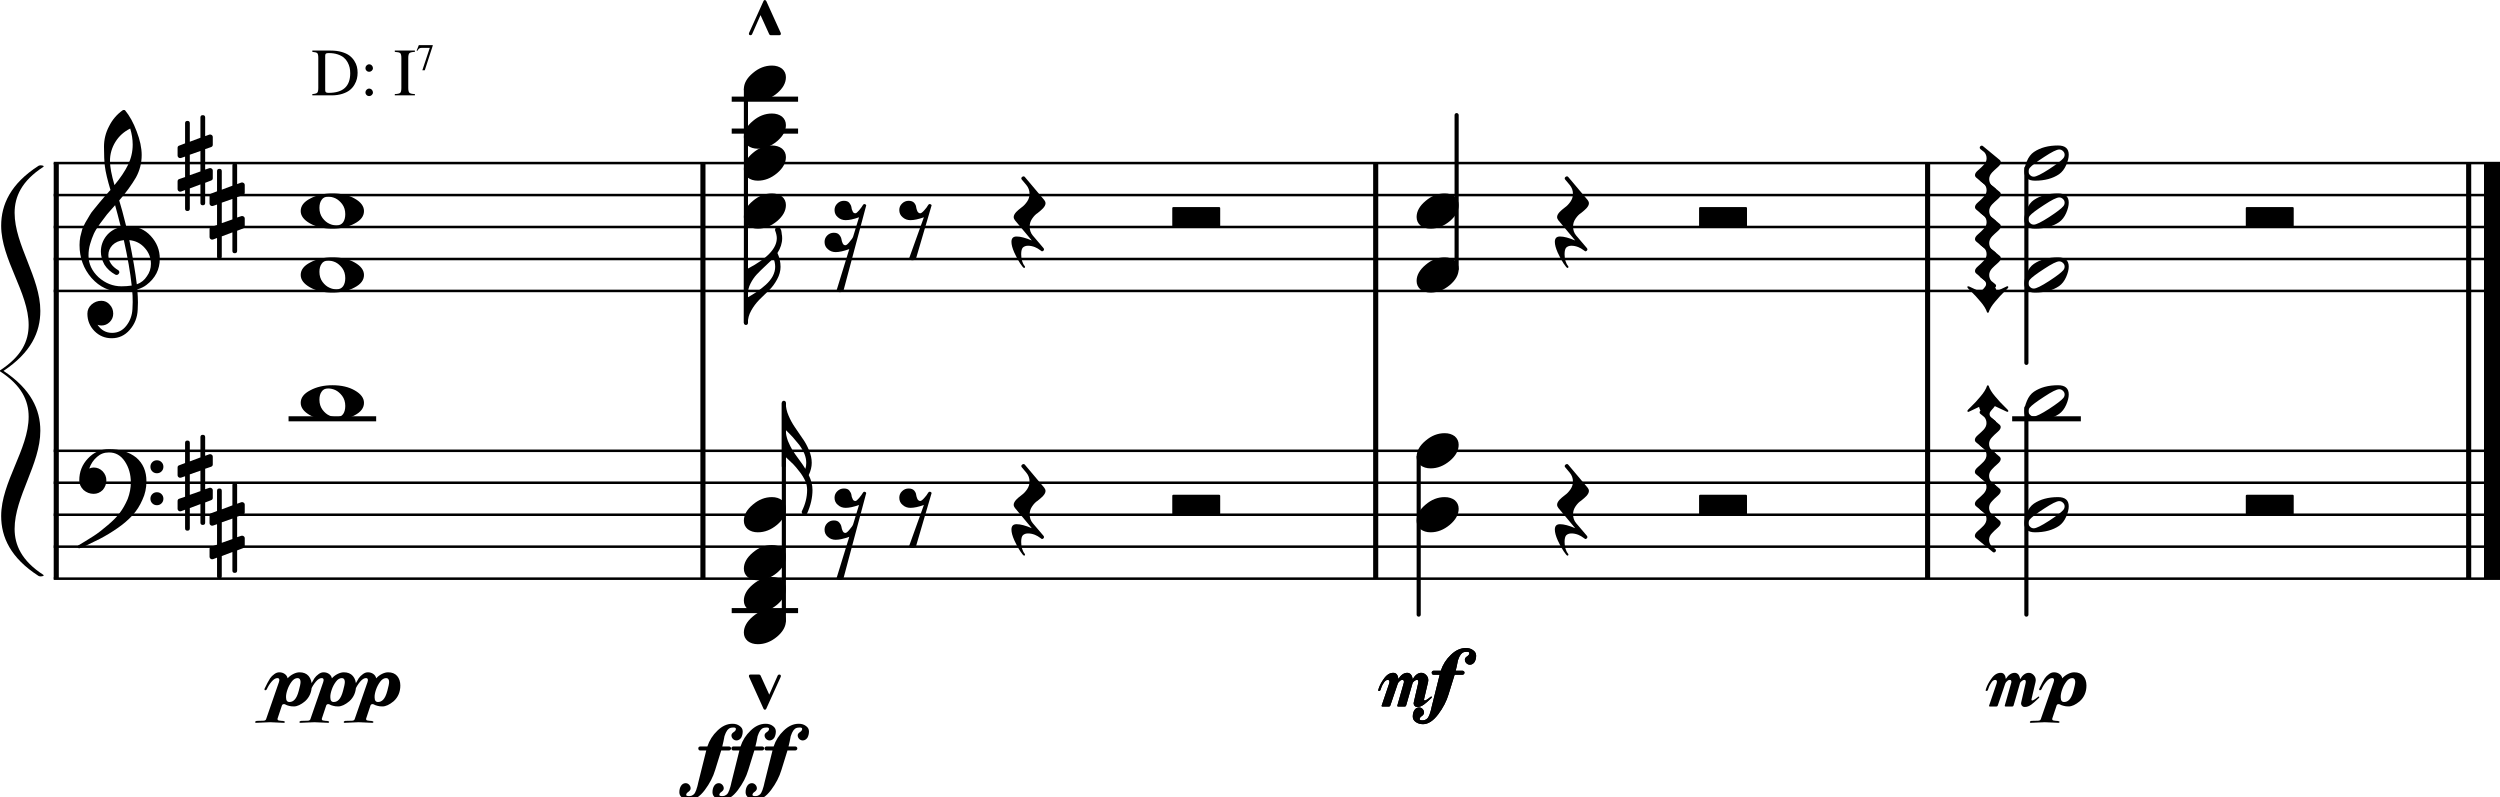 <?xml version="1.0" encoding="UTF-8" standalone="no"?>
<svg width="332.532px" height="106.05px" viewBox="0 0 332.532 106.05"
 xmlns="http://www.w3.org/2000/svg" xmlns:xlink="http://www.w3.org/1999/xlink" version="1.2" baseProfile="tiny">
<title>Egy akkord – több karakter</title>
<desc>Generated by MuseScore 2.3.2</desc>
<polyline class="StaffLines" fill="none" stroke="#000000" stroke-width="0.34" stroke-linejoin="bevel" points="7.143,21.692 332.532,21.692"/>
<polyline class="StaffLines" fill="none" stroke="#000000" stroke-width="0.34" stroke-linejoin="bevel" points="7.143,25.944 332.532,25.944"/>
<polyline class="StaffLines" fill="none" stroke="#000000" stroke-width="0.34" stroke-linejoin="bevel" points="7.143,30.196 332.532,30.196"/>
<polyline class="StaffLines" fill="none" stroke="#000000" stroke-width="0.34" stroke-linejoin="bevel" points="7.143,34.448 332.532,34.448"/>
<polyline class="StaffLines" fill="none" stroke="#000000" stroke-width="0.34" stroke-linejoin="bevel" points="7.143,38.7 332.532,38.7"/>
<polyline class="StaffLines" fill="none" stroke="#000000" stroke-width="0.34" stroke-linejoin="bevel" points="7.143,59.959 332.532,59.959"/>
<polyline class="StaffLines" fill="none" stroke="#000000" stroke-width="0.34" stroke-linejoin="bevel" points="7.143,64.211 332.532,64.211"/>
<polyline class="StaffLines" fill="none" stroke="#000000" stroke-width="0.34" stroke-linejoin="bevel" points="7.143,68.463 332.532,68.463"/>
<polyline class="StaffLines" fill="none" stroke="#000000" stroke-width="0.34" stroke-linejoin="bevel" points="7.143,72.715 332.532,72.715"/>
<polyline class="StaffLines" fill="none" stroke="#000000" stroke-width="0.34" stroke-linejoin="bevel" points="7.143,76.967 332.532,76.967"/>
<polyline class="BarLine" fill="none" stroke="#000000" stroke-width="0.68" stroke-linejoin="bevel" points="7.483,21.692 7.483,76.967"/>
<polyline class="BarLine" fill="none" stroke="#000000" stroke-width="0.68" stroke-linejoin="bevel" points="328.365,21.692 328.365,76.967"/>
<polyline class="BarLine" fill="none" stroke="#000000" stroke-width="2.13" stroke-linejoin="bevel" points="331.469,21.692 331.469,76.967"/>
<polyline class="BarLine" fill="none" stroke="#000000" stroke-width="0.68" stroke-linejoin="bevel" points="256.396,21.692 256.396,76.967"/>
<polyline class="BarLine" fill="none" stroke="#000000" stroke-width="0.68" stroke-linejoin="bevel" points="182.985,21.692 182.985,76.967"/>
<polyline class="BarLine" fill="none" stroke="#000000" stroke-width="0.68" stroke-linejoin="bevel" points="93.499,21.692 93.499,76.967"/>
<path class="Arpeggio" transform="matrix(0,-0.85,0.85,0,266.103,72.537)" d="M3.496,0.02 C3.275,0.02 3.034,-0.13 2.773,-0.43 C2.435,-0.82 2.148,-1.12 1.914,-1.328 C1.602,-1.641 1.257,-1.797 0.879,-1.797 C0.514,-1.797 0.202,-1.686 -0.059,-1.465 L-0.566,-0.84 C-0.632,-0.762 -0.71,-0.723 -0.801,-0.723 C-0.879,-0.723 -0.951,-0.755 -1.016,-0.82 C-1.081,-0.885 -1.113,-0.957 -1.113,-1.035 C-1.113,-1.113 -1.087,-1.178 -1.035,-1.23 L1.094,-3.809 C1.198,-3.952 1.335,-4.023 1.504,-4.023 C1.725,-4.023 1.966,-3.874 2.227,-3.574 C2.565,-3.184 2.852,-2.878 3.086,-2.656 C3.411,-2.357 3.757,-2.207 4.121,-2.207 C4.486,-2.207 4.798,-2.318 5.059,-2.539 L5.566,-3.164 C5.632,-3.242 5.71,-3.281 5.801,-3.281 C5.892,-3.281 5.964,-3.255 6.016,-3.203 C6.081,-3.138 6.113,-3.06 6.113,-2.969 C6.113,-2.878 6.087,-2.806 6.035,-2.754 L3.906,-0.195 C3.789,-0.052 3.652,0.02 3.496,0.02"/>
<path class="Arpeggio" transform="matrix(0,-0.85,0.85,0,266.103,68.285)" d="M3.496,0.02 C3.275,0.02 3.034,-0.13 2.773,-0.43 C2.435,-0.82 2.148,-1.12 1.914,-1.328 C1.602,-1.641 1.257,-1.797 0.879,-1.797 C0.514,-1.797 0.202,-1.686 -0.059,-1.465 L-0.566,-0.84 C-0.632,-0.762 -0.71,-0.723 -0.801,-0.723 C-0.879,-0.723 -0.951,-0.755 -1.016,-0.82 C-1.081,-0.885 -1.113,-0.957 -1.113,-1.035 C-1.113,-1.113 -1.087,-1.178 -1.035,-1.23 L1.094,-3.809 C1.198,-3.952 1.335,-4.023 1.504,-4.023 C1.725,-4.023 1.966,-3.874 2.227,-3.574 C2.565,-3.184 2.852,-2.878 3.086,-2.656 C3.411,-2.357 3.757,-2.207 4.121,-2.207 C4.486,-2.207 4.798,-2.318 5.059,-2.539 L5.566,-3.164 C5.632,-3.242 5.71,-3.281 5.801,-3.281 C5.892,-3.281 5.964,-3.255 6.016,-3.203 C6.081,-3.138 6.113,-3.06 6.113,-2.969 C6.113,-2.878 6.087,-2.806 6.035,-2.754 L3.906,-0.195 C3.789,-0.052 3.652,0.02 3.496,0.02"/>
<path class="Arpeggio" transform="matrix(0,-0.85,0.85,0,266.103,64.033)" d="M3.496,0.02 C3.275,0.02 3.034,-0.13 2.773,-0.43 C2.435,-0.82 2.148,-1.12 1.914,-1.328 C1.602,-1.641 1.257,-1.797 0.879,-1.797 C0.514,-1.797 0.202,-1.686 -0.059,-1.465 L-0.566,-0.84 C-0.632,-0.762 -0.71,-0.723 -0.801,-0.723 C-0.879,-0.723 -0.951,-0.755 -1.016,-0.82 C-1.081,-0.885 -1.113,-0.957 -1.113,-1.035 C-1.113,-1.113 -1.087,-1.178 -1.035,-1.23 L1.094,-3.809 C1.198,-3.952 1.335,-4.023 1.504,-4.023 C1.725,-4.023 1.966,-3.874 2.227,-3.574 C2.565,-3.184 2.852,-2.878 3.086,-2.656 C3.411,-2.357 3.757,-2.207 4.121,-2.207 C4.486,-2.207 4.798,-2.318 5.059,-2.539 L5.566,-3.164 C5.632,-3.242 5.71,-3.281 5.801,-3.281 C5.892,-3.281 5.964,-3.255 6.016,-3.203 C6.081,-3.138 6.113,-3.06 6.113,-2.969 C6.113,-2.878 6.087,-2.806 6.035,-2.754 L3.906,-0.195 C3.789,-0.052 3.652,0.02 3.496,0.02"/>
<path class="Arpeggio" transform="matrix(0,-0.85,0.85,0,266.103,59.781)" d="M3.496,0.02 C3.275,0.02 3.034,-0.13 2.773,-0.43 C2.435,-0.82 2.148,-1.12 1.914,-1.328 C1.602,-1.641 1.257,-1.797 0.879,-1.797 C0.514,-1.797 0.202,-1.686 -0.059,-1.465 L-0.566,-0.84 C-0.632,-0.762 -0.71,-0.723 -0.801,-0.723 C-0.879,-0.723 -0.951,-0.755 -1.016,-0.82 C-1.081,-0.885 -1.113,-0.957 -1.113,-1.035 C-1.113,-1.113 -1.087,-1.178 -1.035,-1.23 L1.094,-3.809 C1.198,-3.952 1.335,-4.023 1.504,-4.023 C1.725,-4.023 1.966,-3.874 2.227,-3.574 C2.565,-3.184 2.852,-2.878 3.086,-2.656 C3.411,-2.357 3.757,-2.207 4.121,-2.207 C4.486,-2.207 4.798,-2.318 5.059,-2.539 L5.566,-3.164 C5.632,-3.242 5.71,-3.281 5.801,-3.281 C5.892,-3.281 5.964,-3.255 6.016,-3.203 C6.081,-3.138 6.113,-3.06 6.113,-2.969 C6.113,-2.878 6.087,-2.806 6.035,-2.754 L3.906,-0.195 C3.789,-0.052 3.652,0.02 3.496,0.02"/>
<path class="Arpeggio" transform="matrix(0,-0.85,0.85,0,266.103,55.529)" d="M-0.527,-0.82 C-0.605,-0.742 -0.697,-0.703 -0.801,-0.703 C-0.892,-0.703 -0.97,-0.742 -1.035,-0.82 C-1.087,-0.872 -1.113,-0.938 -1.113,-1.016 C-1.113,-1.094 -1.074,-1.172 -0.996,-1.25 L0.84,-2.969 C1.035,-3.164 1.309,-3.294 1.66,-3.359 L0.918,-4.922 C0.879,-4.987 0.866,-5.039 0.879,-5.078 C0.879,-5.156 0.931,-5.195 1.035,-5.195 C1.113,-5.195 1.348,-4.987 1.738,-4.57 C2.129,-4.154 2.637,-3.685 3.262,-3.164 C3.874,-2.63 4.447,-2.279 4.98,-2.109 C5.007,-2.109 5.02,-2.07 5.02,-1.992 C5.02,-1.94 5.007,-1.901 4.98,-1.875 C4.447,-1.706 3.874,-1.354 3.262,-0.82 C2.637,-0.299 2.129,0.169 1.738,0.586 C1.348,1.003 1.113,1.211 1.035,1.211 C0.944,1.211 0.892,1.185 0.879,1.133 C0.879,1.107 0.892,1.042 0.918,0.938 L1.777,-0.898 C1.764,-0.911 1.738,-0.931 1.699,-0.957 C1.66,-0.983 1.621,-1.012 1.582,-1.045 C1.543,-1.077 1.504,-1.107 1.465,-1.133 C1.426,-1.172 1.377,-1.217 1.318,-1.27 C1.26,-1.322 1.214,-1.361 1.182,-1.387 C1.149,-1.413 1.126,-1.432 1.113,-1.445 C1.1,-1.458 1.061,-1.488 0.996,-1.533 C0.931,-1.579 0.879,-1.615 0.84,-1.641 C0.749,-1.693 0.645,-1.719 0.527,-1.719 C0.319,-1.719 0.137,-1.628 -0.02,-1.445 L-0.527,-0.82 "/>
<path class="Arpeggio" transform="matrix(0,0.85,-0.85,0,262.715,20.318)" d="M3.496,0.02 C3.275,0.02 3.034,-0.13 2.773,-0.43 C2.435,-0.82 2.148,-1.12 1.914,-1.328 C1.602,-1.641 1.257,-1.797 0.879,-1.797 C0.514,-1.797 0.202,-1.686 -0.059,-1.465 L-0.566,-0.84 C-0.632,-0.762 -0.71,-0.723 -0.801,-0.723 C-0.879,-0.723 -0.951,-0.755 -1.016,-0.82 C-1.081,-0.885 -1.113,-0.957 -1.113,-1.035 C-1.113,-1.113 -1.087,-1.178 -1.035,-1.23 L1.094,-3.809 C1.198,-3.952 1.335,-4.023 1.504,-4.023 C1.725,-4.023 1.966,-3.874 2.227,-3.574 C2.565,-3.184 2.852,-2.878 3.086,-2.656 C3.411,-2.357 3.757,-2.207 4.121,-2.207 C4.486,-2.207 4.798,-2.318 5.059,-2.539 L5.566,-3.164 C5.632,-3.242 5.71,-3.281 5.801,-3.281 C5.892,-3.281 5.964,-3.255 6.016,-3.203 C6.081,-3.138 6.113,-3.06 6.113,-2.969 C6.113,-2.878 6.087,-2.806 6.035,-2.754 L3.906,-0.195 C3.789,-0.052 3.652,0.02 3.496,0.02"/>
<path class="Arpeggio" transform="matrix(0,0.85,-0.85,0,262.715,24.57)" d="M3.496,0.02 C3.275,0.02 3.034,-0.13 2.773,-0.43 C2.435,-0.82 2.148,-1.12 1.914,-1.328 C1.602,-1.641 1.257,-1.797 0.879,-1.797 C0.514,-1.797 0.202,-1.686 -0.059,-1.465 L-0.566,-0.84 C-0.632,-0.762 -0.71,-0.723 -0.801,-0.723 C-0.879,-0.723 -0.951,-0.755 -1.016,-0.82 C-1.081,-0.885 -1.113,-0.957 -1.113,-1.035 C-1.113,-1.113 -1.087,-1.178 -1.035,-1.23 L1.094,-3.809 C1.198,-3.952 1.335,-4.023 1.504,-4.023 C1.725,-4.023 1.966,-3.874 2.227,-3.574 C2.565,-3.184 2.852,-2.878 3.086,-2.656 C3.411,-2.357 3.757,-2.207 4.121,-2.207 C4.486,-2.207 4.798,-2.318 5.059,-2.539 L5.566,-3.164 C5.632,-3.242 5.71,-3.281 5.801,-3.281 C5.892,-3.281 5.964,-3.255 6.016,-3.203 C6.081,-3.138 6.113,-3.06 6.113,-2.969 C6.113,-2.878 6.087,-2.806 6.035,-2.754 L3.906,-0.195 C3.789,-0.052 3.652,0.02 3.496,0.02"/>
<path class="Arpeggio" transform="matrix(0,0.85,-0.85,0,262.715,28.822)" d="M3.496,0.02 C3.275,0.02 3.034,-0.13 2.773,-0.43 C2.435,-0.82 2.148,-1.12 1.914,-1.328 C1.602,-1.641 1.257,-1.797 0.879,-1.797 C0.514,-1.797 0.202,-1.686 -0.059,-1.465 L-0.566,-0.84 C-0.632,-0.762 -0.71,-0.723 -0.801,-0.723 C-0.879,-0.723 -0.951,-0.755 -1.016,-0.82 C-1.081,-0.885 -1.113,-0.957 -1.113,-1.035 C-1.113,-1.113 -1.087,-1.178 -1.035,-1.23 L1.094,-3.809 C1.198,-3.952 1.335,-4.023 1.504,-4.023 C1.725,-4.023 1.966,-3.874 2.227,-3.574 C2.565,-3.184 2.852,-2.878 3.086,-2.656 C3.411,-2.357 3.757,-2.207 4.121,-2.207 C4.486,-2.207 4.798,-2.318 5.059,-2.539 L5.566,-3.164 C5.632,-3.242 5.71,-3.281 5.801,-3.281 C5.892,-3.281 5.964,-3.255 6.016,-3.203 C6.081,-3.138 6.113,-3.06 6.113,-2.969 C6.113,-2.878 6.087,-2.806 6.035,-2.754 L3.906,-0.195 C3.789,-0.052 3.652,0.02 3.496,0.02"/>
<path class="Arpeggio" transform="matrix(0,0.85,-0.85,0,262.715,33.074)" d="M3.496,0.02 C3.275,0.02 3.034,-0.13 2.773,-0.43 C2.435,-0.82 2.148,-1.12 1.914,-1.328 C1.602,-1.641 1.257,-1.797 0.879,-1.797 C0.514,-1.797 0.202,-1.686 -0.059,-1.465 L-0.566,-0.84 C-0.632,-0.762 -0.71,-0.723 -0.801,-0.723 C-0.879,-0.723 -0.951,-0.755 -1.016,-0.82 C-1.081,-0.885 -1.113,-0.957 -1.113,-1.035 C-1.113,-1.113 -1.087,-1.178 -1.035,-1.23 L1.094,-3.809 C1.198,-3.952 1.335,-4.023 1.504,-4.023 C1.725,-4.023 1.966,-3.874 2.227,-3.574 C2.565,-3.184 2.852,-2.878 3.086,-2.656 C3.411,-2.357 3.757,-2.207 4.121,-2.207 C4.486,-2.207 4.798,-2.318 5.059,-2.539 L5.566,-3.164 C5.632,-3.242 5.71,-3.281 5.801,-3.281 C5.892,-3.281 5.964,-3.255 6.016,-3.203 C6.081,-3.138 6.113,-3.06 6.113,-2.969 C6.113,-2.878 6.087,-2.806 6.035,-2.754 L3.906,-0.195 C3.789,-0.052 3.652,0.02 3.496,0.02"/>
<path class="Arpeggio" transform="matrix(0,0.85,-0.85,0,262.715,37.326)" d="M-0.527,-0.82 C-0.605,-0.742 -0.697,-0.703 -0.801,-0.703 C-0.892,-0.703 -0.97,-0.742 -1.035,-0.82 C-1.087,-0.872 -1.113,-0.938 -1.113,-1.016 C-1.113,-1.094 -1.074,-1.172 -0.996,-1.25 L0.84,-2.969 C1.035,-3.164 1.309,-3.294 1.66,-3.359 L0.918,-4.922 C0.879,-4.987 0.866,-5.039 0.879,-5.078 C0.879,-5.156 0.931,-5.195 1.035,-5.195 C1.113,-5.195 1.348,-4.987 1.738,-4.57 C2.129,-4.154 2.637,-3.685 3.262,-3.164 C3.874,-2.63 4.447,-2.279 4.98,-2.109 C5.007,-2.109 5.02,-2.07 5.02,-1.992 C5.02,-1.94 5.007,-1.901 4.98,-1.875 C4.447,-1.706 3.874,-1.354 3.262,-0.82 C2.637,-0.299 2.129,0.169 1.738,0.586 C1.348,1.003 1.113,1.211 1.035,1.211 C0.944,1.211 0.892,1.185 0.879,1.133 C0.879,1.107 0.892,1.042 0.918,0.938 L1.777,-0.898 C1.764,-0.911 1.738,-0.931 1.699,-0.957 C1.66,-0.983 1.621,-1.012 1.582,-1.045 C1.543,-1.077 1.504,-1.107 1.465,-1.133 C1.426,-1.172 1.377,-1.217 1.318,-1.27 C1.26,-1.322 1.214,-1.361 1.182,-1.387 C1.149,-1.413 1.126,-1.432 1.113,-1.445 C1.1,-1.458 1.061,-1.488 0.996,-1.533 C0.931,-1.579 0.879,-1.615 0.84,-1.641 C0.749,-1.693 0.645,-1.719 0.527,-1.719 C0.319,-1.719 0.137,-1.628 -0.02,-1.445 L-0.527,-0.82 "/>
<polyline class="LedgerLine" fill="none" stroke="#000000" stroke-width="0.68" stroke-linecap="square" stroke-linejoin="bevel" points="267.983,55.707 276.44,55.707"/>
<polyline class="LedgerLine" fill="none" stroke="#000000" stroke-width="0.68" stroke-linecap="square" stroke-linejoin="bevel" points="97.666,81.219 105.815,81.219"/>
<polyline class="LedgerLine" fill="none" stroke="#000000" stroke-width="0.68" stroke-linecap="square" stroke-linejoin="bevel" points="97.666,13.188 105.815,13.188"/>
<polyline class="LedgerLine" fill="none" stroke="#000000" stroke-width="0.68" stroke-linecap="square" stroke-linejoin="bevel" points="97.666,17.44 105.815,17.44"/>
<polyline class="LedgerLine" fill="none" stroke="#000000" stroke-width="0.68" stroke-linecap="square" stroke-linejoin="bevel" points="38.722,55.707 49.695,55.707"/>
<polyline class="Stem" fill="none" stroke="#000000" stroke-width="0.55" stroke-linecap="round" stroke-linejoin="bevel" points="269.535,54.248 269.535,81.751"/>
<polyline class="Stem" fill="none" stroke="#000000" stroke-width="0.55" stroke-linecap="round" stroke-linejoin="bevel" points="269.535,22.358 269.535,48.267"/>
<polyline class="Stem" fill="none" stroke="#000000" stroke-width="0.55" stroke-linecap="round" stroke-linejoin="bevel" points="188.704,60.758 188.704,81.751"/>
<polyline class="Stem" fill="none" stroke="#000000" stroke-width="0.55" stroke-linecap="round" stroke-linejoin="bevel" points="193.749,35.775 193.749,15.314"/>
<polyline class="Stem" fill="none" stroke="#000000" stroke-width="0.55" stroke-linecap="round" stroke-linejoin="bevel" points="104.264,82.547 104.264,53.581"/>
<polyline class="Stem" fill="none" stroke="#000000" stroke-width="0.55" stroke-linecap="round" stroke-linejoin="bevel" points="99.218,11.86 99.218,42.952"/>
<path class="Note" transform="matrix(0.85,0,0,0.85,269.259,53.581)" d="M6.309,-1.309 C6.309,-1.53 6.224,-1.719 6.055,-1.875 C5.885,-2.044 5.69,-2.129 5.469,-2.129 C5.078,-2.129 4.29,-1.738 3.105,-0.957 C1.882,-0.163 1.133,0.404 0.859,0.742 C0.716,0.924 0.645,1.113 0.645,1.309 C0.645,1.53 0.729,1.719 0.898,1.875 C1.055,2.044 1.25,2.129 1.484,2.129 C1.862,2.129 2.656,1.738 3.867,0.957 C5.065,0.176 5.807,-0.391 6.094,-0.742 C6.237,-0.911 6.309,-1.1 6.309,-1.309 M5.273,-2.754 C6.393,-2.754 6.953,-2.272 6.953,-1.309 C6.953,-0.84 6.816,-0.293 6.543,0.332 C6.27,0.944 5.905,1.413 5.449,1.738 C4.447,2.415 3.19,2.754 1.68,2.754 C0.56,2.754 0,2.272 0,1.309 C0,0.879 0.137,0.339 0.41,-0.312 C0.671,-0.938 1.035,-1.413 1.504,-1.738 C2.507,-2.415 3.763,-2.754 5.273,-2.754"/>
<path class="Note" transform="matrix(0.85,0,0,0.85,269.259,68.463)" d="M6.309,-1.309 C6.309,-1.53 6.224,-1.719 6.055,-1.875 C5.885,-2.044 5.69,-2.129 5.469,-2.129 C5.078,-2.129 4.29,-1.738 3.105,-0.957 C1.882,-0.163 1.133,0.404 0.859,0.742 C0.716,0.924 0.645,1.113 0.645,1.309 C0.645,1.53 0.729,1.719 0.898,1.875 C1.055,2.044 1.25,2.129 1.484,2.129 C1.862,2.129 2.656,1.738 3.867,0.957 C5.065,0.176 5.807,-0.391 6.094,-0.742 C6.237,-0.911 6.309,-1.1 6.309,-1.309 M5.273,-2.754 C6.393,-2.754 6.953,-2.272 6.953,-1.309 C6.953,-0.84 6.816,-0.293 6.543,0.332 C6.27,0.944 5.905,1.413 5.449,1.738 C4.447,2.415 3.19,2.754 1.68,2.754 C0.56,2.754 0,2.272 0,1.309 C0,0.879 0.137,0.339 0.41,-0.312 C0.671,-0.938 1.035,-1.413 1.504,-1.738 C2.507,-2.415 3.763,-2.754 5.273,-2.754"/>
<path class="Note" transform="matrix(0.85,0,0,0.85,269.259,21.692)" d="M6.309,-1.309 C6.309,-1.53 6.224,-1.719 6.055,-1.875 C5.885,-2.044 5.69,-2.129 5.469,-2.129 C5.078,-2.129 4.29,-1.738 3.105,-0.957 C1.882,-0.163 1.133,0.404 0.859,0.742 C0.716,0.924 0.645,1.113 0.645,1.309 C0.645,1.53 0.729,1.719 0.898,1.875 C1.055,2.044 1.25,2.129 1.484,2.129 C1.862,2.129 2.656,1.738 3.867,0.957 C5.065,0.176 5.807,-0.391 6.094,-0.742 C6.237,-0.911 6.309,-1.1 6.309,-1.309 M5.273,-2.754 C6.393,-2.754 6.953,-2.272 6.953,-1.309 C6.953,-0.84 6.816,-0.293 6.543,0.332 C6.27,0.944 5.905,1.413 5.449,1.738 C4.447,2.415 3.19,2.754 1.68,2.754 C0.56,2.754 0,2.272 0,1.309 C0,0.879 0.137,0.339 0.41,-0.312 C0.671,-0.938 1.035,-1.413 1.504,-1.738 C2.507,-2.415 3.763,-2.754 5.273,-2.754"/>
<path class="Note" transform="matrix(0.85,0,0,0.85,269.259,28.07)" d="M6.309,-1.309 C6.309,-1.53 6.224,-1.719 6.055,-1.875 C5.885,-2.044 5.69,-2.129 5.469,-2.129 C5.078,-2.129 4.29,-1.738 3.105,-0.957 C1.882,-0.163 1.133,0.404 0.859,0.742 C0.716,0.924 0.645,1.113 0.645,1.309 C0.645,1.53 0.729,1.719 0.898,1.875 C1.055,2.044 1.25,2.129 1.484,2.129 C1.862,2.129 2.656,1.738 3.867,0.957 C5.065,0.176 5.807,-0.391 6.094,-0.742 C6.237,-0.911 6.309,-1.1 6.309,-1.309 M5.273,-2.754 C6.393,-2.754 6.953,-2.272 6.953,-1.309 C6.953,-0.84 6.816,-0.293 6.543,0.332 C6.27,0.944 5.905,1.413 5.449,1.738 C4.447,2.415 3.19,2.754 1.68,2.754 C0.56,2.754 0,2.272 0,1.309 C0,0.879 0.137,0.339 0.41,-0.312 C0.671,-0.938 1.035,-1.413 1.504,-1.738 C2.507,-2.415 3.763,-2.754 5.273,-2.754"/>
<path class="Note" transform="matrix(0.85,0,0,0.85,269.259,36.574)" d="M6.309,-1.309 C6.309,-1.53 6.224,-1.719 6.055,-1.875 C5.885,-2.044 5.69,-2.129 5.469,-2.129 C5.078,-2.129 4.29,-1.738 3.105,-0.957 C1.882,-0.163 1.133,0.404 0.859,0.742 C0.716,0.924 0.645,1.113 0.645,1.309 C0.645,1.53 0.729,1.719 0.898,1.875 C1.055,2.044 1.25,2.129 1.484,2.129 C1.862,2.129 2.656,1.738 3.867,0.957 C5.065,0.176 5.807,-0.391 6.094,-0.742 C6.237,-0.911 6.309,-1.1 6.309,-1.309 M5.273,-2.754 C6.393,-2.754 6.953,-2.272 6.953,-1.309 C6.953,-0.84 6.816,-0.293 6.543,0.332 C6.27,0.944 5.905,1.413 5.449,1.738 C4.447,2.415 3.19,2.754 1.68,2.754 C0.56,2.754 0,2.272 0,1.309 C0,0.879 0.137,0.339 0.41,-0.312 C0.671,-0.938 1.035,-1.413 1.504,-1.738 C2.507,-2.415 3.763,-2.754 5.273,-2.754"/>
<path class="Note" transform="matrix(0.85,0,0,0.85,188.427,59.959)" d="M4.395,-2.754 C5.02,-2.754 5.547,-2.591 5.977,-2.266 C6.38,-1.914 6.582,-1.471 6.582,-0.938 C6.582,-0.039 6.12,0.801 5.195,1.582 C4.258,2.363 3.255,2.754 2.188,2.754 C1.562,2.754 1.035,2.591 0.605,2.266 C0.202,1.914 0,1.471 0,0.938 C0,0.039 0.469,-0.801 1.406,-1.582 C2.318,-2.363 3.314,-2.754 4.395,-2.754"/>
<path class="Note" transform="matrix(0.85,0,0,0.85,188.427,68.463)" d="M4.395,-2.754 C5.02,-2.754 5.547,-2.591 5.977,-2.266 C6.38,-1.914 6.582,-1.471 6.582,-0.938 C6.582,-0.039 6.12,0.801 5.195,1.582 C4.258,2.363 3.255,2.754 2.188,2.754 C1.562,2.754 1.035,2.591 0.605,2.266 C0.202,1.914 0,1.471 0,0.938 C0,0.039 0.469,-0.801 1.406,-1.582 C2.318,-2.363 3.314,-2.754 4.395,-2.754"/>
<path class="Note" transform="matrix(0.85,0,0,0.85,188.427,28.07)" d="M4.395,-2.754 C5.02,-2.754 5.547,-2.591 5.977,-2.266 C6.38,-1.914 6.582,-1.471 6.582,-0.938 C6.582,-0.039 6.12,0.801 5.195,1.582 C4.258,2.363 3.255,2.754 2.188,2.754 C1.562,2.754 1.035,2.591 0.605,2.266 C0.202,1.914 0,1.471 0,0.938 C0,0.039 0.469,-0.801 1.406,-1.582 C2.318,-2.363 3.314,-2.754 4.395,-2.754"/>
<path class="Note" transform="matrix(0.85,0,0,0.85,188.427,36.574)" d="M4.395,-2.754 C5.02,-2.754 5.547,-2.591 5.977,-2.266 C6.38,-1.914 6.582,-1.471 6.582,-0.938 C6.582,-0.039 6.12,0.801 5.195,1.582 C4.258,2.363 3.255,2.754 2.188,2.754 C1.562,2.754 1.035,2.591 0.605,2.266 C0.202,1.914 0,1.471 0,0.938 C0,0.039 0.469,-0.801 1.406,-1.582 C2.318,-2.363 3.314,-2.754 4.395,-2.754"/>
<path class="Note" transform="matrix(0.85,0,0,0.85,98.942,68.463)" d="M4.395,-2.754 C5.02,-2.754 5.547,-2.591 5.977,-2.266 C6.38,-1.914 6.582,-1.471 6.582,-0.938 C6.582,-0.039 6.12,0.801 5.195,1.582 C4.258,2.363 3.255,2.754 2.188,2.754 C1.562,2.754 1.035,2.591 0.605,2.266 C0.202,1.914 0,1.471 0,0.938 C0,0.039 0.469,-0.801 1.406,-1.582 C2.318,-2.363 3.314,-2.754 4.395,-2.754"/>
<path class="Note" transform="matrix(0.85,0,0,0.85,98.942,74.841)" d="M4.395,-2.754 C5.02,-2.754 5.547,-2.591 5.977,-2.266 C6.38,-1.914 6.582,-1.471 6.582,-0.938 C6.582,-0.039 6.12,0.801 5.195,1.582 C4.258,2.363 3.255,2.754 2.188,2.754 C1.562,2.754 1.035,2.591 0.605,2.266 C0.202,1.914 0,1.471 0,0.938 C0,0.039 0.469,-0.801 1.406,-1.582 C2.318,-2.363 3.314,-2.754 4.395,-2.754"/>
<path class="Note" transform="matrix(0.85,0,0,0.85,98.942,79.093)" d="M4.395,-2.754 C5.02,-2.754 5.547,-2.591 5.977,-2.266 C6.38,-1.914 6.582,-1.471 6.582,-0.938 C6.582,-0.039 6.12,0.801 5.195,1.582 C4.258,2.363 3.255,2.754 2.188,2.754 C1.562,2.754 1.035,2.591 0.605,2.266 C0.202,1.914 0,1.471 0,0.938 C0,0.039 0.469,-0.801 1.406,-1.582 C2.318,-2.363 3.314,-2.754 4.395,-2.754"/>
<path class="Note" transform="matrix(0.85,0,0,0.85,98.942,83.345)" d="M4.395,-2.754 C5.02,-2.754 5.547,-2.591 5.977,-2.266 C6.38,-1.914 6.582,-1.471 6.582,-0.938 C6.582,-0.039 6.12,0.801 5.195,1.582 C4.258,2.363 3.255,2.754 2.188,2.754 C1.562,2.754 1.035,2.591 0.605,2.266 C0.202,1.914 0,1.471 0,0.938 C0,0.039 0.469,-0.801 1.406,-1.582 C2.318,-2.363 3.314,-2.754 4.395,-2.754"/>
<path class="Note" transform="matrix(0.85,0,0,0.85,98.942,11.062)" d="M4.395,-2.754 C5.02,-2.754 5.547,-2.591 5.977,-2.266 C6.38,-1.914 6.582,-1.471 6.582,-0.938 C6.582,-0.039 6.12,0.801 5.195,1.582 C4.258,2.363 3.255,2.754 2.188,2.754 C1.562,2.754 1.035,2.591 0.605,2.266 C0.202,1.914 0,1.471 0,0.938 C0,0.039 0.469,-0.801 1.406,-1.582 C2.318,-2.363 3.314,-2.754 4.395,-2.754"/>
<path class="Note" transform="matrix(0.85,0,0,0.85,98.942,17.44)" d="M4.395,-2.754 C5.02,-2.754 5.547,-2.591 5.977,-2.266 C6.38,-1.914 6.582,-1.471 6.582,-0.938 C6.582,-0.039 6.12,0.801 5.195,1.582 C4.258,2.363 3.255,2.754 2.188,2.754 C1.562,2.754 1.035,2.591 0.605,2.266 C0.202,1.914 0,1.471 0,0.938 C0,0.039 0.469,-0.801 1.406,-1.582 C2.318,-2.363 3.314,-2.754 4.395,-2.754"/>
<path class="Note" transform="matrix(0.85,0,0,0.85,98.942,21.692)" d="M4.395,-2.754 C5.02,-2.754 5.547,-2.591 5.977,-2.266 C6.38,-1.914 6.582,-1.471 6.582,-0.938 C6.582,-0.039 6.12,0.801 5.195,1.582 C4.258,2.363 3.255,2.754 2.188,2.754 C1.562,2.754 1.035,2.591 0.605,2.266 C0.202,1.914 0,1.471 0,0.938 C0,0.039 0.469,-0.801 1.406,-1.582 C2.318,-2.363 3.314,-2.754 4.395,-2.754"/>
<path class="Note" transform="matrix(0.85,0,0,0.85,98.942,28.07)" d="M4.395,-2.754 C5.02,-2.754 5.547,-2.591 5.977,-2.266 C6.38,-1.914 6.582,-1.471 6.582,-0.938 C6.582,-0.039 6.12,0.801 5.195,1.582 C4.258,2.363 3.255,2.754 2.188,2.754 C1.562,2.754 1.035,2.591 0.605,2.266 C0.202,1.914 0,1.471 0,0.938 C0,0.039 0.469,-0.801 1.406,-1.582 C2.318,-2.363 3.314,-2.754 4.395,-2.754"/>
<path class="Note" transform="matrix(0.85,0,0,0.85,39.998,53.581)" d="M4.297,-2.246 C3.828,-2.246 3.49,-2.083 3.281,-1.758 C3.047,-1.445 2.93,-1.022 2.93,-0.488 C2.93,0.124 3.092,0.651 3.418,1.094 C3.743,1.523 4.102,1.823 4.492,1.992 C4.844,2.161 5.215,2.246 5.605,2.246 C6.061,2.246 6.406,2.083 6.641,1.758 C6.862,1.432 6.973,1.009 6.973,0.488 C6.973,-0.124 6.81,-0.651 6.484,-1.094 C6.159,-1.51 5.807,-1.81 5.43,-1.992 C5.052,-2.161 4.674,-2.246 4.297,-2.246 M4.961,-2.754 C6.367,-2.754 7.539,-2.48 8.477,-1.934 C9.427,-1.387 9.902,-0.742 9.902,0 C9.902,0.794 9.414,1.445 8.438,1.953 C7.461,2.487 6.302,2.754 4.961,2.754 C3.581,2.754 2.409,2.48 1.445,1.934 C0.482,1.387 0,0.742 0,0 C0,-0.794 0.495,-1.445 1.484,-1.953 C2.461,-2.487 3.62,-2.754 4.961,-2.754"/>
<path class="Note" transform="matrix(0.85,0,0,0.85,39.998,28.07)" d="M4.297,-2.246 C3.828,-2.246 3.49,-2.083 3.281,-1.758 C3.047,-1.445 2.93,-1.022 2.93,-0.488 C2.93,0.124 3.092,0.651 3.418,1.094 C3.743,1.523 4.102,1.823 4.492,1.992 C4.844,2.161 5.215,2.246 5.605,2.246 C6.061,2.246 6.406,2.083 6.641,1.758 C6.862,1.432 6.973,1.009 6.973,0.488 C6.973,-0.124 6.81,-0.651 6.484,-1.094 C6.159,-1.51 5.807,-1.81 5.43,-1.992 C5.052,-2.161 4.674,-2.246 4.297,-2.246 M4.961,-2.754 C6.367,-2.754 7.539,-2.48 8.477,-1.934 C9.427,-1.387 9.902,-0.742 9.902,0 C9.902,0.794 9.414,1.445 8.438,1.953 C7.461,2.487 6.302,2.754 4.961,2.754 C3.581,2.754 2.409,2.48 1.445,1.934 C0.482,1.387 0,0.742 0,0 C0,-0.794 0.495,-1.445 1.484,-1.953 C2.461,-2.487 3.62,-2.754 4.961,-2.754"/>
<path class="Note" transform="matrix(0.85,0,0,0.85,39.998,36.574)" d="M4.297,-2.246 C3.828,-2.246 3.49,-2.083 3.281,-1.758 C3.047,-1.445 2.93,-1.022 2.93,-0.488 C2.93,0.124 3.092,0.651 3.418,1.094 C3.743,1.523 4.102,1.823 4.492,1.992 C4.844,2.161 5.215,2.246 5.605,2.246 C6.061,2.246 6.406,2.083 6.641,1.758 C6.862,1.432 6.973,1.009 6.973,0.488 C6.973,-0.124 6.81,-0.651 6.484,-1.094 C6.159,-1.51 5.807,-1.81 5.43,-1.992 C5.052,-2.161 4.674,-2.246 4.297,-2.246 M4.961,-2.754 C6.367,-2.754 7.539,-2.48 8.477,-1.934 C9.427,-1.387 9.902,-0.742 9.902,0 C9.902,0.794 9.414,1.445 8.438,1.953 C7.461,2.487 6.302,2.754 4.961,2.754 C3.581,2.754 2.409,2.48 1.445,1.934 C0.482,1.387 0,0.742 0,0 C0,-0.794 0.495,-1.445 1.484,-1.953 C2.461,-2.487 3.62,-2.754 4.961,-2.754"/>
<path class="Clef" transform="matrix(0.85,0,0,0.85,10.545,64.211)" d="M11.426,-1.777 C11.23,-1.973 11.133,-2.214 11.133,-2.5 C11.133,-2.786 11.23,-3.027 11.426,-3.223 C11.621,-3.418 11.862,-3.516 12.148,-3.516 C12.435,-3.516 12.676,-3.418 12.871,-3.223 C13.066,-3.027 13.164,-2.786 13.164,-2.5 C13.164,-2.214 13.066,-1.973 12.871,-1.777 C12.676,-1.582 12.435,-1.484 12.148,-1.484 C11.862,-1.484 11.621,-1.582 11.426,-1.777 M11.426,3.223 C11.23,3.027 11.133,2.786 11.133,2.5 C11.133,2.214 11.23,1.973 11.426,1.777 C11.621,1.582 11.862,1.484 12.148,1.484 C12.435,1.484 12.676,1.582 12.871,1.777 C13.066,1.973 13.164,2.214 13.164,2.5 C13.164,2.786 13.066,3.027 12.871,3.223 C12.676,3.418 12.435,3.516 12.148,3.516 C11.862,3.516 11.621,3.418 11.426,3.223 M4.648,-5.254 C6.38,-5.254 7.799,-4.818 8.906,-3.945 C9.974,-3.034 10.508,-1.797 10.508,-0.234 C10.508,0.82 10.3,1.784 9.883,2.656 C9.492,3.568 8.978,4.375 8.34,5.078 C7.689,5.794 6.901,6.471 5.977,7.109 C5.078,7.734 4.154,8.294 3.203,8.789 C1.276,9.766 0.208,10.254 0,10.254 C-0.169,10.254 -0.254,10.169 -0.254,10 C-0.254,9.935 -0.228,9.876 -0.176,9.824 C0.488,9.434 1.302,8.932 2.266,8.32 C2.891,7.917 3.62,7.357 4.453,6.641 C5.26,5.964 5.885,5.326 6.328,4.727 C6.784,4.141 7.201,3.411 7.578,2.539 C7.904,1.667 8.066,0.807 8.066,-0.039 C8.066,-1.302 7.754,-2.402 7.129,-3.34 C6.504,-4.277 5.677,-4.746 4.648,-4.746 C3.919,-4.746 3.294,-4.512 2.773,-4.043 C2.214,-3.561 1.81,-2.956 1.562,-2.227 C1.81,-2.331 2.038,-2.383 2.246,-2.383 C2.793,-2.383 3.262,-2.188 3.652,-1.797 C4.043,-1.38 4.238,-0.905 4.238,-0.371 C4.238,0.189 4.049,0.69 3.672,1.133 C3.268,1.536 2.793,1.738 2.246,1.738 C1.66,1.738 1.133,1.536 0.664,1.133 C0.221,0.69 0,0.189 0,-0.371 C0,-1.712 0.456,-2.858 1.367,-3.809 C2.266,-4.772 3.359,-5.254 4.648,-5.254"/>
<path class="Clef" transform="matrix(0.85,0,0,0.85,10.545,34.448)" d="M7.344,-5.117 C7.344,-5.117 7.383,-5.117 7.461,-5.117 C7.513,-5.13 7.559,-5.137 7.598,-5.137 C9.056,-5.137 10.254,-4.622 11.191,-3.594 C12.129,-2.578 12.598,-1.393 12.598,-0.039 C12.598,1.641 11.901,3.008 10.508,4.062 C10.143,4.349 9.668,4.583 9.082,4.766 C9.147,5.612 9.18,6.296 9.18,6.816 C9.18,6.921 9.167,7.298 9.141,7.949 C9.089,9.16 8.672,10.208 7.891,11.094 C7.135,11.966 6.198,12.402 5.078,12.402 C4.023,12.402 3.125,12.031 2.383,11.289 C1.641,10.534 1.27,9.622 1.27,8.555 C1.27,7.995 1.484,7.52 1.914,7.129 C2.357,6.738 2.871,6.543 3.457,6.543 C3.978,6.543 4.414,6.745 4.766,7.148 C5.13,7.526 5.312,7.995 5.312,8.555 C5.312,9.062 5.13,9.499 4.766,9.863 C4.401,10.228 3.965,10.41 3.457,10.41 C3.249,10.41 3.047,10.371 2.852,10.293 C3.424,11.139 4.186,11.562 5.137,11.562 C6.035,11.562 6.771,11.198 7.344,10.469 C7.943,9.714 8.268,8.835 8.32,7.832 C8.346,7.207 8.359,6.849 8.359,6.758 C8.359,6.029 8.333,5.43 8.281,4.961 C7.63,5.065 7.051,5.117 6.543,5.117 C4.733,5.117 3.19,4.401 1.914,2.969 C0.664,1.523 0.039,-0.195 0.039,-2.188 C0.039,-2.604 0.078,-3.027 0.156,-3.457 C0.234,-3.809 0.332,-4.193 0.449,-4.609 C0.514,-4.844 0.69,-5.221 0.977,-5.742 C1.081,-5.898 1.198,-6.094 1.328,-6.328 C1.458,-6.562 1.549,-6.719 1.602,-6.797 C1.732,-7.057 1.986,-7.409 2.363,-7.852 C2.467,-7.969 2.575,-8.099 2.686,-8.242 C2.796,-8.385 2.891,-8.503 2.969,-8.594 C3.047,-8.685 3.105,-8.757 3.145,-8.809 C3.184,-8.861 3.477,-9.206 4.023,-9.844 C4.154,-9.974 4.281,-10.114 4.404,-10.264 C4.528,-10.413 4.629,-10.531 4.707,-10.615 C4.785,-10.7 4.844,-10.762 4.883,-10.801 C4.414,-12.35 4.121,-13.587 4.004,-14.512 C3.913,-15.254 3.867,-16.27 3.867,-17.559 C3.867,-18.691 4.128,-19.753 4.648,-20.742 C5.156,-21.771 5.866,-22.611 6.777,-23.262 C6.842,-23.301 6.908,-23.32 6.973,-23.32 C7.064,-23.32 7.129,-23.301 7.168,-23.262 C7.871,-22.415 8.477,-21.315 8.984,-19.961 C9.505,-18.607 9.766,-17.376 9.766,-16.27 C9.766,-15.02 9.466,-13.848 8.867,-12.754 C8.19,-11.595 7.318,-10.397 6.25,-9.16 C6.523,-8.301 6.888,-6.953 7.344,-5.117 M9.004,3.965 C9.681,3.717 10.208,3.294 10.586,2.695 C11.003,2.122 11.211,1.478 11.211,0.762 C11.211,-0.163 10.898,-0.983 10.273,-1.699 C9.635,-2.441 8.822,-2.858 7.832,-2.949 C8.392,-0.202 8.783,2.103 9.004,3.965 M1.445,-0.547 C1.445,0.742 1.966,1.875 3.008,2.852 C4.076,3.802 5.273,4.277 6.602,4.277 C7.148,4.277 7.682,4.238 8.203,4.16 C7.995,2.181 7.585,-0.189 6.973,-2.949 C6.23,-2.871 5.638,-2.611 5.195,-2.168 C4.766,-1.712 4.551,-1.198 4.551,-0.625 C4.551,0.365 5.078,1.165 6.133,1.777 C6.224,1.868 6.27,1.966 6.27,2.07 C6.27,2.174 6.224,2.272 6.133,2.363 C6.055,2.454 5.957,2.5 5.84,2.5 C5.827,2.5 5.768,2.487 5.664,2.461 C4.922,2.057 4.349,1.536 3.945,0.898 C3.568,0.221 3.379,-0.462 3.379,-1.152 C3.379,-2.051 3.659,-2.865 4.219,-3.594 C4.805,-4.323 5.566,-4.792 6.504,-5 C6.139,-6.458 5.84,-7.598 5.605,-8.418 C5.397,-8.184 5.146,-7.9 4.854,-7.568 C4.561,-7.236 4.388,-7.038 4.336,-6.973 C3.867,-6.361 3.509,-5.885 3.262,-5.547 C2.819,-4.935 2.493,-4.408 2.285,-3.965 C2.064,-3.47 1.868,-2.93 1.699,-2.344 C1.53,-1.784 1.445,-1.185 1.445,-0.547 M7.969,-20.41 C6.992,-19.928 6.224,-19.238 5.664,-18.34 C5.091,-17.415 4.805,-16.419 4.805,-15.352 C4.805,-14.414 5.039,-13.151 5.508,-11.562 C6.445,-12.695 7.148,-13.743 7.617,-14.707 C8.112,-15.723 8.359,-16.784 8.359,-17.891 C8.359,-18.724 8.229,-19.564 7.969,-20.41"/>
<path class="KeySig" transform="matrix(0.85,0,0,0.85,27.873,70.589)" d="M4.316,6.23 C4.316,6.478 4.193,6.602 3.945,6.602 C3.698,6.602 3.574,6.478 3.574,6.23 L3.574,3.34 L1.914,3.965 L1.914,7.129 C1.914,7.376 1.79,7.5 1.543,7.5 C1.296,7.5 1.172,7.376 1.172,7.129 L1.172,4.219 L0.547,4.453 C0.534,4.466 0.482,4.473 0.391,4.473 C0.286,4.473 0.195,4.434 0.117,4.355 C0.039,4.277 0,4.186 0,4.082 L0,2.871 C0,2.676 0.085,2.552 0.254,2.5 L1.172,2.188 L1.172,-1.016 L0.547,-0.801 C0.534,-0.788 0.482,-0.781 0.391,-0.781 C0.286,-0.781 0.195,-0.82 0.117,-0.898 C0.039,-0.977 0,-1.068 0,-1.172 L0,-2.383 C0,-2.565 0.085,-2.682 0.254,-2.734 L1.172,-3.086 L1.172,-6.23 C1.172,-6.478 1.296,-6.602 1.543,-6.602 C1.79,-6.602 1.914,-6.478 1.914,-6.23 L1.914,-3.34 L3.574,-3.965 L3.574,-7.129 C3.574,-7.376 3.698,-7.5 3.945,-7.5 C4.193,-7.5 4.316,-7.376 4.316,-7.129 L4.316,-4.219 L4.961,-4.453 C4.974,-4.466 5.02,-4.473 5.098,-4.473 C5.189,-4.473 5.286,-4.434 5.391,-4.355 C5.469,-4.277 5.508,-4.186 5.508,-4.082 L5.508,-2.871 C5.508,-2.689 5.417,-2.565 5.234,-2.5 L4.316,-2.188 L4.316,1.016 L4.961,0.801 C4.974,0.788 5.02,0.781 5.098,0.781 C5.189,0.781 5.286,0.82 5.391,0.898 C5.469,0.977 5.508,1.068 5.508,1.172 L5.508,2.383 C5.508,2.552 5.417,2.669 5.234,2.734 L4.316,3.086 L4.316,6.23 M3.574,-1.895 L1.914,-1.309 L1.914,1.895 L3.574,1.309 L3.574,-1.895 "/>
<path class="KeySig" transform="matrix(0.85,0,0,0.85,23.621,64.211)" d="M4.316,6.23 C4.316,6.478 4.193,6.602 3.945,6.602 C3.698,6.602 3.574,6.478 3.574,6.23 L3.574,3.34 L1.914,3.965 L1.914,7.129 C1.914,7.376 1.79,7.5 1.543,7.5 C1.296,7.5 1.172,7.376 1.172,7.129 L1.172,4.219 L0.547,4.453 C0.534,4.466 0.482,4.473 0.391,4.473 C0.286,4.473 0.195,4.434 0.117,4.355 C0.039,4.277 0,4.186 0,4.082 L0,2.871 C0,2.676 0.085,2.552 0.254,2.5 L1.172,2.188 L1.172,-1.016 L0.547,-0.801 C0.534,-0.788 0.482,-0.781 0.391,-0.781 C0.286,-0.781 0.195,-0.82 0.117,-0.898 C0.039,-0.977 0,-1.068 0,-1.172 L0,-2.383 C0,-2.565 0.085,-2.682 0.254,-2.734 L1.172,-3.086 L1.172,-6.23 C1.172,-6.478 1.296,-6.602 1.543,-6.602 C1.79,-6.602 1.914,-6.478 1.914,-6.23 L1.914,-3.34 L3.574,-3.965 L3.574,-7.129 C3.574,-7.376 3.698,-7.5 3.945,-7.5 C4.193,-7.5 4.316,-7.376 4.316,-7.129 L4.316,-4.219 L4.961,-4.453 C4.974,-4.466 5.02,-4.473 5.098,-4.473 C5.189,-4.473 5.286,-4.434 5.391,-4.355 C5.469,-4.277 5.508,-4.186 5.508,-4.082 L5.508,-2.871 C5.508,-2.689 5.417,-2.565 5.234,-2.5 L4.316,-2.188 L4.316,1.016 L4.961,0.801 C4.974,0.788 5.02,0.781 5.098,0.781 C5.189,0.781 5.286,0.82 5.391,0.898 C5.469,0.977 5.508,1.068 5.508,1.172 L5.508,2.383 C5.508,2.552 5.417,2.669 5.234,2.734 L4.316,3.086 L4.316,6.23 M3.574,-1.895 L1.914,-1.309 L1.914,1.895 L3.574,1.309 L3.574,-1.895 "/>
<path class="KeySig" transform="matrix(0.85,0,0,0.85,27.873,28.07)" d="M4.316,6.23 C4.316,6.478 4.193,6.602 3.945,6.602 C3.698,6.602 3.574,6.478 3.574,6.23 L3.574,3.34 L1.914,3.965 L1.914,7.129 C1.914,7.376 1.79,7.5 1.543,7.5 C1.296,7.5 1.172,7.376 1.172,7.129 L1.172,4.219 L0.547,4.453 C0.534,4.466 0.482,4.473 0.391,4.473 C0.286,4.473 0.195,4.434 0.117,4.355 C0.039,4.277 0,4.186 0,4.082 L0,2.871 C0,2.676 0.085,2.552 0.254,2.5 L1.172,2.188 L1.172,-1.016 L0.547,-0.801 C0.534,-0.788 0.482,-0.781 0.391,-0.781 C0.286,-0.781 0.195,-0.82 0.117,-0.898 C0.039,-0.977 0,-1.068 0,-1.172 L0,-2.383 C0,-2.565 0.085,-2.682 0.254,-2.734 L1.172,-3.086 L1.172,-6.23 C1.172,-6.478 1.296,-6.602 1.543,-6.602 C1.79,-6.602 1.914,-6.478 1.914,-6.23 L1.914,-3.34 L3.574,-3.965 L3.574,-7.129 C3.574,-7.376 3.698,-7.5 3.945,-7.5 C4.193,-7.5 4.316,-7.376 4.316,-7.129 L4.316,-4.219 L4.961,-4.453 C4.974,-4.466 5.02,-4.473 5.098,-4.473 C5.189,-4.473 5.286,-4.434 5.391,-4.355 C5.469,-4.277 5.508,-4.186 5.508,-4.082 L5.508,-2.871 C5.508,-2.689 5.417,-2.565 5.234,-2.5 L4.316,-2.188 L4.316,1.016 L4.961,0.801 C4.974,0.788 5.02,0.781 5.098,0.781 C5.189,0.781 5.286,0.82 5.391,0.898 C5.469,0.977 5.508,1.068 5.508,1.172 L5.508,2.383 C5.508,2.552 5.417,2.669 5.234,2.734 L4.316,3.086 L4.316,6.23 M3.574,-1.895 L1.914,-1.309 L1.914,1.895 L3.574,1.309 L3.574,-1.895 "/>
<path class="KeySig" transform="matrix(0.85,0,0,0.85,23.621,21.692)" d="M4.316,6.23 C4.316,6.478 4.193,6.602 3.945,6.602 C3.698,6.602 3.574,6.478 3.574,6.23 L3.574,3.34 L1.914,3.965 L1.914,7.129 C1.914,7.376 1.79,7.5 1.543,7.5 C1.296,7.5 1.172,7.376 1.172,7.129 L1.172,4.219 L0.547,4.453 C0.534,4.466 0.482,4.473 0.391,4.473 C0.286,4.473 0.195,4.434 0.117,4.355 C0.039,4.277 0,4.186 0,4.082 L0,2.871 C0,2.676 0.085,2.552 0.254,2.5 L1.172,2.188 L1.172,-1.016 L0.547,-0.801 C0.534,-0.788 0.482,-0.781 0.391,-0.781 C0.286,-0.781 0.195,-0.82 0.117,-0.898 C0.039,-0.977 0,-1.068 0,-1.172 L0,-2.383 C0,-2.565 0.085,-2.682 0.254,-2.734 L1.172,-3.086 L1.172,-6.23 C1.172,-6.478 1.296,-6.602 1.543,-6.602 C1.79,-6.602 1.914,-6.478 1.914,-6.23 L1.914,-3.34 L3.574,-3.965 L3.574,-7.129 C3.574,-7.376 3.698,-7.5 3.945,-7.5 C4.193,-7.5 4.316,-7.376 4.316,-7.129 L4.316,-4.219 L4.961,-4.453 C4.974,-4.466 5.02,-4.473 5.098,-4.473 C5.189,-4.473 5.286,-4.434 5.391,-4.355 C5.469,-4.277 5.508,-4.186 5.508,-4.082 L5.508,-2.871 C5.508,-2.689 5.417,-2.565 5.234,-2.5 L4.316,-2.188 L4.316,1.016 L4.961,0.801 C4.974,0.788 5.02,0.781 5.098,0.781 C5.189,0.781 5.286,0.82 5.391,0.898 C5.469,0.977 5.508,1.068 5.508,1.172 L5.508,2.383 C5.508,2.552 5.417,2.669 5.234,2.734 L4.316,3.086 L4.316,6.23 M3.574,-1.895 L1.914,-1.309 L1.914,1.895 L3.574,1.309 L3.574,-1.895 "/>
<path class="Rest" transform="matrix(0.85,0,0,0.85,298.719,68.463)" d="M7.305,0 L0.195,0 C0.065,0 0,-0.065 0,-0.195 L0,-2.93 C0,-3.06 0.065,-3.125 0.195,-3.125 L7.305,-3.125 C7.435,-3.125 7.5,-3.06 7.5,-2.93 L7.5,-0.195 C7.5,-0.065 7.435,0 7.305,0"/>
<path class="Rest" transform="matrix(0.85,0,0,0.85,298.719,30.196)" d="M7.305,0 L0.195,0 C0.065,0 0,-0.065 0,-0.195 L0,-2.93 C0,-3.06 0.065,-3.125 0.195,-3.125 L7.305,-3.125 C7.435,-3.125 7.5,-3.06 7.5,-2.93 L7.5,-0.195 C7.5,-0.065 7.435,0 7.305,0"/>
<path class="Rest" transform="matrix(0.85,0,0,0.85,225.999,68.463)" d="M7.305,0 L0.195,0 C0.065,0 0,-0.065 0,-0.195 L0,-2.93 C0,-3.06 0.065,-3.125 0.195,-3.125 L7.305,-3.125 C7.435,-3.125 7.5,-3.06 7.5,-2.93 L7.5,-0.195 C7.5,-0.065 7.435,0 7.305,0"/>
<path class="Rest" transform="matrix(0.85,0,0,0.85,225.999,30.196)" d="M7.305,0 L0.195,0 C0.065,0 0,-0.065 0,-0.195 L0,-2.93 C0,-3.06 0.065,-3.125 0.195,-3.125 L7.305,-3.125 C7.435,-3.125 7.5,-3.06 7.5,-2.93 L7.5,-0.195 C7.5,-0.065 7.435,0 7.305,0"/>
<path class="Rest" transform="matrix(0.85,0,0,0.85,207.213,68.463)" d="M-0.117,-1.562 C-0.117,-1.797 0.013,-2.057 0.273,-2.344 C0.469,-2.552 0.755,-2.799 1.133,-3.086 C1.419,-3.281 1.699,-3.574 1.973,-3.965 C2.233,-4.342 2.363,-4.753 2.363,-5.195 C2.363,-5.716 2.194,-6.178 1.855,-6.582 L1.152,-7.422 C1.1,-7.474 1.074,-7.539 1.074,-7.617 C1.074,-7.695 1.113,-7.767 1.191,-7.832 C1.283,-7.897 1.361,-7.93 1.426,-7.93 C1.517,-7.93 1.589,-7.891 1.641,-7.812 L4.668,-4.219 C4.798,-4.049 4.863,-3.88 4.863,-3.711 C4.863,-3.477 4.733,-3.216 4.473,-2.93 C4.303,-2.747 4.023,-2.5 3.633,-2.188 C3.333,-2.005 3.047,-1.712 2.773,-1.309 C2.513,-0.931 2.383,-0.521 2.383,-0.078 C2.383,0.469 2.539,0.931 2.852,1.309 L4.531,3.281 C4.57,3.32 4.603,3.385 4.629,3.477 C4.629,3.568 4.596,3.646 4.531,3.711 C4.44,3.776 4.362,3.809 4.297,3.809 C4.271,3.809 4.167,3.737 3.984,3.594 C3.789,3.438 3.529,3.288 3.203,3.145 C2.839,3.001 2.48,2.93 2.129,2.93 C1.803,2.93 1.536,3.021 1.328,3.203 C1.146,3.385 1.055,3.737 1.055,4.258 C1.055,5.052 1.243,5.677 1.621,6.133 C1.66,6.185 1.667,6.25 1.641,6.328 C1.615,6.38 1.569,6.406 1.504,6.406 C1.413,6.406 1.211,6.172 0.898,5.703 C0.573,5.208 0.267,4.642 -0.02,4.004 C-0.319,3.327 -0.469,2.767 -0.469,2.324 C-0.469,1.764 -0.202,1.484 0.332,1.484 C0.944,1.484 1.738,1.693 2.715,2.109 L0.078,-1.055 C-0.052,-1.224 -0.117,-1.393 -0.117,-1.562"/>
<path class="Rest" transform="matrix(0.85,0,0,0.85,207.213,30.196)" d="M-0.117,-1.562 C-0.117,-1.797 0.013,-2.057 0.273,-2.344 C0.469,-2.552 0.755,-2.799 1.133,-3.086 C1.419,-3.281 1.699,-3.574 1.973,-3.965 C2.233,-4.342 2.363,-4.753 2.363,-5.195 C2.363,-5.716 2.194,-6.178 1.855,-6.582 L1.152,-7.422 C1.1,-7.474 1.074,-7.539 1.074,-7.617 C1.074,-7.695 1.113,-7.767 1.191,-7.832 C1.283,-7.897 1.361,-7.93 1.426,-7.93 C1.517,-7.93 1.589,-7.891 1.641,-7.812 L4.668,-4.219 C4.798,-4.049 4.863,-3.88 4.863,-3.711 C4.863,-3.477 4.733,-3.216 4.473,-2.93 C4.303,-2.747 4.023,-2.5 3.633,-2.188 C3.333,-2.005 3.047,-1.712 2.773,-1.309 C2.513,-0.931 2.383,-0.521 2.383,-0.078 C2.383,0.469 2.539,0.931 2.852,1.309 L4.531,3.281 C4.57,3.32 4.603,3.385 4.629,3.477 C4.629,3.568 4.596,3.646 4.531,3.711 C4.44,3.776 4.362,3.809 4.297,3.809 C4.271,3.809 4.167,3.737 3.984,3.594 C3.789,3.438 3.529,3.288 3.203,3.145 C2.839,3.001 2.48,2.93 2.129,2.93 C1.803,2.93 1.536,3.021 1.328,3.203 C1.146,3.385 1.055,3.737 1.055,4.258 C1.055,5.052 1.243,5.677 1.621,6.133 C1.66,6.185 1.667,6.25 1.641,6.328 C1.615,6.38 1.569,6.406 1.504,6.406 C1.413,6.406 1.211,6.172 0.898,5.703 C0.573,5.208 0.267,4.642 -0.02,4.004 C-0.319,3.327 -0.469,2.767 -0.469,2.324 C-0.469,1.764 -0.202,1.484 0.332,1.484 C0.944,1.484 1.738,1.693 2.715,2.109 L0.078,-1.055 C-0.052,-1.224 -0.117,-1.393 -0.117,-1.562"/>
<path class="Rest" transform="matrix(0.85,0,0,0.85,155.927,68.463)" d="M7.305,0 L0.195,0 C0.065,0 0,-0.065 0,-0.195 L0,-2.93 C0,-3.06 0.065,-3.125 0.195,-3.125 L7.305,-3.125 C7.435,-3.125 7.5,-3.06 7.5,-2.93 L7.5,-0.195 C7.5,-0.065 7.435,0 7.305,0"/>
<path class="Rest" transform="matrix(0.85,0,0,0.85,155.927,30.196)" d="M7.305,0 L0.195,0 C0.065,0 0,-0.065 0,-0.195 L0,-2.93 C0,-3.06 0.065,-3.125 0.195,-3.125 L7.305,-3.125 C7.435,-3.125 7.5,-3.06 7.5,-2.93 L7.5,-0.195 C7.5,-0.065 7.435,0 7.305,0"/>
<path class="Rest" transform="matrix(0.85,0,0,0.85,134.934,68.463)" d="M-0.117,-1.562 C-0.117,-1.797 0.013,-2.057 0.273,-2.344 C0.469,-2.552 0.755,-2.799 1.133,-3.086 C1.419,-3.281 1.699,-3.574 1.973,-3.965 C2.233,-4.342 2.363,-4.753 2.363,-5.195 C2.363,-5.716 2.194,-6.178 1.855,-6.582 L1.152,-7.422 C1.1,-7.474 1.074,-7.539 1.074,-7.617 C1.074,-7.695 1.113,-7.767 1.191,-7.832 C1.283,-7.897 1.361,-7.93 1.426,-7.93 C1.517,-7.93 1.589,-7.891 1.641,-7.812 L4.668,-4.219 C4.798,-4.049 4.863,-3.88 4.863,-3.711 C4.863,-3.477 4.733,-3.216 4.473,-2.93 C4.303,-2.747 4.023,-2.5 3.633,-2.188 C3.333,-2.005 3.047,-1.712 2.773,-1.309 C2.513,-0.931 2.383,-0.521 2.383,-0.078 C2.383,0.469 2.539,0.931 2.852,1.309 L4.531,3.281 C4.57,3.32 4.603,3.385 4.629,3.477 C4.629,3.568 4.596,3.646 4.531,3.711 C4.44,3.776 4.362,3.809 4.297,3.809 C4.271,3.809 4.167,3.737 3.984,3.594 C3.789,3.438 3.529,3.288 3.203,3.145 C2.839,3.001 2.48,2.93 2.129,2.93 C1.803,2.93 1.536,3.021 1.328,3.203 C1.146,3.385 1.055,3.737 1.055,4.258 C1.055,5.052 1.243,5.677 1.621,6.133 C1.66,6.185 1.667,6.25 1.641,6.328 C1.615,6.38 1.569,6.406 1.504,6.406 C1.413,6.406 1.211,6.172 0.898,5.703 C0.573,5.208 0.267,4.642 -0.02,4.004 C-0.319,3.327 -0.469,2.767 -0.469,2.324 C-0.469,1.764 -0.202,1.484 0.332,1.484 C0.944,1.484 1.738,1.693 2.715,2.109 L0.078,-1.055 C-0.052,-1.224 -0.117,-1.393 -0.117,-1.562"/>
<path class="Rest" transform="matrix(0.85,0,0,0.85,134.934,30.196)" d="M-0.117,-1.562 C-0.117,-1.797 0.013,-2.057 0.273,-2.344 C0.469,-2.552 0.755,-2.799 1.133,-3.086 C1.419,-3.281 1.699,-3.574 1.973,-3.965 C2.233,-4.342 2.363,-4.753 2.363,-5.195 C2.363,-5.716 2.194,-6.178 1.855,-6.582 L1.152,-7.422 C1.1,-7.474 1.074,-7.539 1.074,-7.617 C1.074,-7.695 1.113,-7.767 1.191,-7.832 C1.283,-7.897 1.361,-7.93 1.426,-7.93 C1.517,-7.93 1.589,-7.891 1.641,-7.812 L4.668,-4.219 C4.798,-4.049 4.863,-3.88 4.863,-3.711 C4.863,-3.477 4.733,-3.216 4.473,-2.93 C4.303,-2.747 4.023,-2.5 3.633,-2.188 C3.333,-2.005 3.047,-1.712 2.773,-1.309 C2.513,-0.931 2.383,-0.521 2.383,-0.078 C2.383,0.469 2.539,0.931 2.852,1.309 L4.531,3.281 C4.57,3.32 4.603,3.385 4.629,3.477 C4.629,3.568 4.596,3.646 4.531,3.711 C4.44,3.776 4.362,3.809 4.297,3.809 C4.271,3.809 4.167,3.737 3.984,3.594 C3.789,3.438 3.529,3.288 3.203,3.145 C2.839,3.001 2.48,2.93 2.129,2.93 C1.803,2.93 1.536,3.021 1.328,3.203 C1.146,3.385 1.055,3.737 1.055,4.258 C1.055,5.052 1.243,5.677 1.621,6.133 C1.66,6.185 1.667,6.25 1.641,6.328 C1.615,6.38 1.569,6.406 1.504,6.406 C1.413,6.406 1.211,6.172 0.898,5.703 C0.573,5.208 0.267,4.642 -0.02,4.004 C-0.319,3.327 -0.469,2.767 -0.469,2.324 C-0.469,1.764 -0.202,1.484 0.332,1.484 C0.944,1.484 1.738,1.693 2.715,2.109 L0.078,-1.055 C-0.052,-1.224 -0.117,-1.393 -0.117,-1.562"/>
<path class="Rest" transform="matrix(0.85,0,0,0.85,119.667,68.463)" d="M1.406,-4.102 C1.784,-4.102 2.07,-3.997 2.266,-3.789 C2.461,-3.555 2.565,-3.333 2.578,-3.125 C2.604,-2.93 2.669,-2.708 2.773,-2.461 C2.891,-2.253 3.04,-2.148 3.223,-2.148 C3.366,-2.148 3.581,-2.311 3.867,-2.637 C4.128,-2.923 4.316,-3.177 4.434,-3.398 C4.499,-3.529 4.59,-3.594 4.707,-3.594 L4.727,-3.594 C4.857,-3.581 4.948,-3.516 5,-3.398 L2.539,5 C2.409,5.13 2.227,5.195 1.992,5.195 C1.758,5.195 1.576,5.13 1.445,5 L3.789,-1.523 C2.956,-1.224 2.253,-1.074 1.68,-1.074 C1.211,-1.074 0.807,-1.224 0.469,-1.523 C0.117,-1.81 -0.059,-2.188 -0.059,-2.656 C-0.059,-3.06 0.085,-3.398 0.371,-3.672 C0.658,-3.958 1.003,-4.102 1.406,-4.102"/>
<path class="Rest" transform="matrix(0.85,0,0,0.85,119.667,30.196)" d="M1.406,-4.102 C1.784,-4.102 2.07,-3.997 2.266,-3.789 C2.461,-3.555 2.565,-3.333 2.578,-3.125 C2.604,-2.93 2.669,-2.708 2.773,-2.461 C2.891,-2.253 3.04,-2.148 3.223,-2.148 C3.366,-2.148 3.581,-2.311 3.867,-2.637 C4.128,-2.923 4.316,-3.177 4.434,-3.398 C4.499,-3.529 4.59,-3.594 4.707,-3.594 L4.727,-3.594 C4.857,-3.581 4.948,-3.516 5,-3.398 L2.539,5 C2.409,5.13 2.227,5.195 1.992,5.195 C1.758,5.195 1.576,5.13 1.445,5 L3.789,-1.523 C2.956,-1.224 2.253,-1.074 1.68,-1.074 C1.211,-1.074 0.807,-1.224 0.469,-1.523 C0.117,-1.81 -0.059,-2.188 -0.059,-2.656 C-0.059,-3.06 0.085,-3.398 0.371,-3.672 C0.658,-3.958 1.003,-4.102 1.406,-4.102"/>
<path class="Rest" transform="matrix(0.85,0,0,0.85,110.125,68.463)" d="M2.5,-4.102 C2.891,-4.102 3.171,-3.997 3.34,-3.789 C3.522,-3.568 3.633,-3.346 3.672,-3.125 C3.685,-2.904 3.75,-2.682 3.867,-2.461 C3.945,-2.253 4.089,-2.148 4.297,-2.148 C4.427,-2.148 4.622,-2.305 4.883,-2.617 C5.182,-2.982 5.371,-3.242 5.449,-3.398 C5.514,-3.529 5.605,-3.594 5.723,-3.594 C5.723,-3.594 5.729,-3.594 5.742,-3.594 C5.859,-3.581 5.944,-3.516 5.996,-3.398 L2.422,10 C2.292,10.13 2.109,10.195 1.875,10.195 C1.641,10.195 1.458,10.13 1.328,10 L3.34,3.457 C2.467,3.77 1.758,3.926 1.211,3.926 C0.742,3.926 0.339,3.776 0,3.477 C-0.352,3.19 -0.527,2.812 -0.527,2.344 C-0.527,1.94 -0.391,1.602 -0.117,1.328 C0.169,1.042 0.514,0.898 0.918,0.898 C1.309,0.898 1.589,1.003 1.758,1.211 C1.953,1.432 2.07,1.654 2.109,1.875 C2.148,2.135 2.214,2.357 2.305,2.539 C2.396,2.747 2.539,2.852 2.734,2.852 C2.891,2.852 3.112,2.669 3.398,2.305 C3.698,1.966 3.88,1.699 3.945,1.504 L4.863,-1.523 C4.03,-1.224 3.333,-1.074 2.773,-1.074 C2.305,-1.074 1.901,-1.224 1.562,-1.523 C1.211,-1.81 1.035,-2.188 1.035,-2.656 C1.035,-3.06 1.178,-3.398 1.465,-3.672 C1.751,-3.958 2.096,-4.102 2.5,-4.102"/>
<path class="Rest" transform="matrix(0.85,0,0,0.85,110.125,30.196)" d="M2.5,-4.102 C2.891,-4.102 3.171,-3.997 3.34,-3.789 C3.522,-3.568 3.633,-3.346 3.672,-3.125 C3.685,-2.904 3.75,-2.682 3.867,-2.461 C3.945,-2.253 4.089,-2.148 4.297,-2.148 C4.427,-2.148 4.622,-2.305 4.883,-2.617 C5.182,-2.982 5.371,-3.242 5.449,-3.398 C5.514,-3.529 5.605,-3.594 5.723,-3.594 C5.723,-3.594 5.729,-3.594 5.742,-3.594 C5.859,-3.581 5.944,-3.516 5.996,-3.398 L2.422,10 C2.292,10.13 2.109,10.195 1.875,10.195 C1.641,10.195 1.458,10.13 1.328,10 L3.34,3.457 C2.467,3.77 1.758,3.926 1.211,3.926 C0.742,3.926 0.339,3.776 0,3.477 C-0.352,3.19 -0.527,2.812 -0.527,2.344 C-0.527,1.94 -0.391,1.602 -0.117,1.328 C0.169,1.042 0.514,0.898 0.918,0.898 C1.309,0.898 1.589,1.003 1.758,1.211 C1.953,1.432 2.07,1.654 2.109,1.875 C2.148,2.135 2.214,2.357 2.305,2.539 C2.396,2.747 2.539,2.852 2.734,2.852 C2.891,2.852 3.112,2.669 3.398,2.305 C3.698,1.966 3.88,1.699 3.945,1.504 L4.863,-1.523 C4.03,-1.224 3.333,-1.074 2.773,-1.074 C2.305,-1.074 1.901,-1.224 1.562,-1.523 C1.211,-1.81 1.035,-2.188 1.035,-2.656 C1.035,-3.06 1.178,-3.398 1.465,-3.672 C1.751,-3.958 2.096,-4.102 2.5,-4.102"/>
<path class="Articulation" transform="matrix(0.85,0,0,0.85,99.615,89.723)" d="M4.746,0 C4.915,0 5,0.078 5,0.234 C5,0.299 4.993,0.339 4.98,0.352 L2.715,5.352 C2.676,5.456 2.604,5.508 2.5,5.508 C2.396,5.508 2.324,5.456 2.285,5.352 L0.02,0.352 C0.007,0.339 0,0.299 0,0.234 C0,0.078 0.085,0 0.254,0 L1.582,0 C1.686,0 1.764,0.046 1.816,0.137 L3.184,3.145 L4.512,0.137 C4.564,0.046 4.642,0 4.746,0"/>
<path class="Articulation" transform="matrix(0.85,0,0,0.85,99.615,4.684)" d="M0.254,0 C0.085,0 0,-0.078 0,-0.234 C0,-0.299 0.007,-0.339 0.02,-0.352 L2.285,-5.352 C2.324,-5.456 2.396,-5.508 2.5,-5.508 C2.604,-5.482 2.676,-5.43 2.715,-5.352 L4.98,-0.352 C4.993,-0.339 5,-0.299 5,-0.234 C5,-0.078 4.915,0 4.746,0 L3.418,0 C3.314,0 3.236,-0.046 3.184,-0.137 L1.816,-3.145 L0.488,-0.137 C0.436,-0.046 0.358,0 0.254,0"/>
<path class="Dynamic" d="M264.109,91.815 L264.109,91.785 C264.122,91.765 264.137,91.735 264.154,91.695 C264.171,91.655 264.182,91.609 264.189,91.555 C264.336,91.129 264.559,90.712 264.859,90.305 C265.232,89.758 265.659,89.489 266.139,89.495 C266.339,89.495 266.496,89.575 266.609,89.735 C266.716,89.882 266.779,90.072 266.799,90.305 C267.152,89.758 267.552,89.489 267.999,89.495 C268.179,89.495 268.339,89.575 268.479,89.735 C268.606,89.915 268.679,90.118 268.699,90.345 C269.039,89.772 269.429,89.489 269.869,89.495 C270.102,89.495 270.316,89.597 270.509,89.8 C270.702,90.004 270.792,90.239 270.779,90.505 C270.779,90.545 270.769,90.618 270.749,90.725 L270.219,92.985 C270.206,92.999 270.202,93.019 270.209,93.045 C270.209,93.132 270.239,93.175 270.299,93.175 C270.406,93.175 270.572,93.088 270.799,92.915 L271.149,92.645 C271.216,92.645 271.249,92.672 271.249,92.725 C271.249,92.765 271.232,92.802 271.199,92.835 C270.706,93.302 270.376,93.592 270.209,93.705 C269.902,93.932 269.609,94.042 269.329,94.035 C269.156,94.035 269.039,93.989 268.979,93.895 C268.886,93.822 268.836,93.715 268.829,93.575 C268.829,93.522 268.836,93.469 268.849,93.415 L269.419,90.935 C269.439,90.868 269.452,90.799 269.459,90.725 C269.459,90.532 269.406,90.435 269.299,90.435 C269.159,90.435 269.029,90.489 268.909,90.595 C268.769,90.702 268.689,90.815 268.669,90.935 L267.839,93.815 C267.806,93.922 267.742,93.975 267.649,93.975 L266.779,93.975 C266.672,93.975 266.636,93.922 266.669,93.815 L267.489,90.935 C267.522,90.842 267.539,90.762 267.539,90.695 C267.539,90.522 267.472,90.435 267.339,90.435 C267.199,90.435 267.079,90.489 266.979,90.595 C266.859,90.682 266.772,90.795 266.719,90.935 L265.739,93.815 C265.706,93.922 265.639,93.975 265.539,93.975 L264.669,93.975 C264.576,93.975 264.549,93.922 264.589,93.815 L265.569,90.935 C265.602,90.815 265.619,90.739 265.619,90.705 C265.619,90.525 265.542,90.435 265.389,90.435 C265.176,90.435 264.989,90.579 264.829,90.865 C264.649,91.132 264.512,91.432 264.419,91.765 C264.386,91.859 264.316,91.905 264.209,91.905 C264.142,91.885 264.109,91.855 264.109,91.815 M275.644,90.195 C275.351,90.195 275.087,90.352 274.854,90.665 C274.607,90.992 274.417,91.355 274.284,91.755 C274.151,92.142 274.091,92.478 274.104,92.765 C274.104,93.172 274.254,93.375 274.554,93.375 C274.821,93.375 275.051,93.272 275.244,93.065 C275.464,92.838 275.647,92.448 275.794,91.895 C275.954,91.322 276.034,90.922 276.034,90.695 C276.021,90.362 275.891,90.195 275.644,90.195 M273.214,89.425 C273.481,89.425 273.717,89.497 273.924,89.64 C274.131,89.784 274.261,89.978 274.314,90.225 C274.527,89.985 274.781,89.792 275.074,89.645 C275.367,89.499 275.644,89.425 275.904,89.425 C276.417,89.425 276.817,89.588 277.104,89.915 C277.384,90.249 277.524,90.672 277.524,91.185 C277.524,92.038 277.227,92.735 276.634,93.275 C276.081,93.735 275.584,93.965 275.144,93.965 C274.877,93.965 274.661,93.939 274.494,93.885 C274.281,93.832 274.141,93.782 274.074,93.735 C273.981,93.682 273.904,93.655 273.844,93.655 C273.704,93.655 273.611,93.709 273.564,93.815 L272.974,95.585 L272.974,95.665 C272.974,95.772 273.054,95.832 273.214,95.845 C273.267,95.859 273.349,95.87 273.459,95.88 C273.569,95.89 273.651,95.895 273.704,95.895 C273.864,95.922 273.944,95.965 273.944,96.025 C273.944,96.105 273.904,96.145 273.824,96.145 C272.877,96.092 272.264,96.065 271.984,96.065 C271.684,96.065 271.061,96.092 270.114,96.145 C270.027,96.145 269.991,96.105 270.004,96.025 C270.004,95.959 270.074,95.912 270.214,95.885 C270.281,95.872 270.561,95.865 271.054,95.865 C271.281,95.865 271.414,95.795 271.454,95.655 L273.164,90.715 C273.191,90.622 273.207,90.542 273.214,90.475 C273.214,90.282 273.127,90.189 272.954,90.195 C272.707,90.195 272.451,90.352 272.184,90.665 C271.924,90.965 271.714,91.299 271.554,91.665 C271.514,91.758 271.447,91.808 271.354,91.815 C271.274,91.815 271.234,91.782 271.234,91.715 C271.234,91.629 271.261,91.549 271.314,91.475 C271.527,91.015 271.751,90.599 271.984,90.225 C272.131,90.012 272.314,89.829 272.534,89.675 C272.747,89.508 272.974,89.425 273.214,89.425"/>
<path class="Dynamic" d="M183.311,91.815 L183.311,91.785 C183.324,91.765 183.339,91.735 183.356,91.695 C183.373,91.655 183.384,91.609 183.391,91.555 C183.538,91.129 183.761,90.712 184.061,90.305 C184.434,89.758 184.861,89.489 185.341,89.495 C185.541,89.495 185.698,89.575 185.811,89.735 C185.918,89.882 185.981,90.072 186.001,90.305 C186.354,89.758 186.754,89.489 187.201,89.495 C187.381,89.495 187.541,89.575 187.681,89.735 C187.808,89.915 187.881,90.118 187.901,90.345 C188.241,89.772 188.631,89.489 189.071,89.495 C189.304,89.495 189.518,89.597 189.711,89.8 C189.904,90.004 189.994,90.239 189.981,90.505 C189.981,90.545 189.971,90.618 189.951,90.725 L189.421,92.985 C189.408,92.999 189.404,93.019 189.411,93.045 C189.411,93.132 189.441,93.175 189.501,93.175 C189.608,93.175 189.774,93.088 190.001,92.915 L190.351,92.645 C190.418,92.645 190.451,92.672 190.451,92.725 C190.451,92.765 190.434,92.802 190.401,92.835 C189.908,93.302 189.578,93.592 189.411,93.705 C189.104,93.932 188.811,94.042 188.531,94.035 C188.358,94.035 188.241,93.989 188.181,93.895 C188.088,93.822 188.038,93.715 188.031,93.575 C188.031,93.522 188.038,93.469 188.051,93.415 L188.621,90.935 C188.641,90.868 188.654,90.799 188.661,90.725 C188.661,90.532 188.608,90.435 188.501,90.435 C188.361,90.435 188.231,90.489 188.111,90.595 C187.971,90.702 187.891,90.815 187.871,90.935 L187.041,93.815 C187.008,93.922 186.944,93.975 186.851,93.975 L185.981,93.975 C185.874,93.975 185.838,93.922 185.871,93.815 L186.691,90.935 C186.724,90.842 186.741,90.762 186.741,90.695 C186.741,90.522 186.674,90.435 186.541,90.435 C186.401,90.435 186.281,90.489 186.181,90.595 C186.061,90.682 185.974,90.795 185.921,90.935 L184.941,93.815 C184.908,93.922 184.841,93.975 184.741,93.975 L183.871,93.975 C183.778,93.975 183.751,93.922 183.791,93.815 L184.771,90.935 C184.804,90.815 184.821,90.739 184.821,90.705 C184.821,90.525 184.744,90.435 184.591,90.435 C184.378,90.435 184.191,90.579 184.031,90.865 C183.851,91.132 183.714,91.432 183.621,91.765 C183.588,91.859 183.518,91.905 183.411,91.905 C183.344,91.885 183.311,91.855 183.311,91.815 M193.486,89.745 L192.686,92.325 C192.413,93.252 191.949,94.148 191.296,95.015 C190.636,95.888 189.963,96.325 189.276,96.325 C188.916,96.325 188.599,96.232 188.326,96.045 C188.053,95.859 187.916,95.615 187.916,95.315 C187.916,94.975 187.989,94.689 188.136,94.455 C188.283,94.228 188.483,94.109 188.736,94.095 C188.929,94.095 189.091,94.165 189.221,94.305 C189.351,94.445 189.416,94.605 189.416,94.785 C189.416,94.945 189.323,95.095 189.136,95.235 C188.936,95.362 188.833,95.502 188.826,95.655 C188.826,95.762 188.943,95.815 189.176,95.815 L189.276,95.815 C189.329,95.815 189.409,95.802 189.516,95.775 C189.569,95.762 189.639,95.725 189.726,95.665 C189.726,95.665 189.779,95.622 189.886,95.535 C189.959,95.442 190.003,95.375 190.016,95.335 C190.056,95.249 190.086,95.178 190.106,95.125 C190.139,95.085 190.173,94.995 190.206,94.855 C190.219,94.822 190.231,94.784 190.241,94.74 C190.251,94.697 190.261,94.667 190.271,94.65 C190.281,94.633 190.286,94.622 190.286,94.615 C190.326,94.442 190.353,94.338 190.366,94.305 C190.406,94.132 190.426,94.042 190.426,94.035 L191.496,89.745 L190.666,89.745 C190.593,89.745 190.536,89.719 190.496,89.665 C190.456,89.599 190.436,89.535 190.436,89.475 C190.436,89.409 190.456,89.349 190.496,89.295 C190.569,89.242 190.626,89.215 190.666,89.215 L191.646,89.215 C191.913,88.402 192.359,87.698 192.986,87.105 C193.606,86.499 194.273,86.195 194.986,86.195 C195.366,86.195 195.683,86.292 195.936,86.485 C196.203,86.665 196.339,86.905 196.346,87.205 C196.346,87.525 196.276,87.808 196.136,88.055 C195.976,88.282 195.776,88.402 195.536,88.415 C195.343,88.415 195.179,88.347 195.046,88.21 C194.913,88.073 194.846,87.915 194.846,87.735 C194.846,87.575 194.948,87.43 195.151,87.3 C195.354,87.17 195.449,87.025 195.436,86.865 C195.436,86.745 195.323,86.689 195.096,86.695 L195.056,86.695 C195.036,86.709 195.013,86.712 194.986,86.705 C194.793,86.705 194.629,86.755 194.496,86.855 C194.369,86.942 194.249,87.095 194.136,87.315 C194.103,87.382 194.074,87.444 194.051,87.5 C194.028,87.557 194.003,87.624 193.976,87.7 C193.949,87.777 193.929,87.829 193.916,87.855 C193.903,87.909 193.883,88.015 193.856,88.175 C193.829,88.335 193.803,88.469 193.776,88.575 C193.703,88.909 193.653,89.122 193.626,89.215 L194.526,89.215 C194.599,89.215 194.663,89.24 194.716,89.29 C194.769,89.34 194.796,89.402 194.796,89.475 C194.796,89.549 194.769,89.612 194.716,89.665 C194.663,89.719 194.599,89.745 194.526,89.745 L193.486,89.745 "/>
<path class="Dynamic" d="M183.311,91.815 L183.311,91.785 C183.324,91.765 183.339,91.735 183.356,91.695 C183.373,91.655 183.384,91.609 183.391,91.555 C183.538,91.129 183.761,90.712 184.061,90.305 C184.434,89.758 184.861,89.489 185.341,89.495 C185.541,89.495 185.698,89.575 185.811,89.735 C185.918,89.882 185.981,90.072 186.001,90.305 C186.354,89.758 186.754,89.489 187.201,89.495 C187.381,89.495 187.541,89.575 187.681,89.735 C187.808,89.915 187.881,90.118 187.901,90.345 C188.241,89.772 188.631,89.489 189.071,89.495 C189.304,89.495 189.518,89.597 189.711,89.8 C189.904,90.004 189.994,90.239 189.981,90.505 C189.981,90.545 189.971,90.618 189.951,90.725 L189.421,92.985 C189.408,92.999 189.404,93.019 189.411,93.045 C189.411,93.132 189.441,93.175 189.501,93.175 C189.608,93.175 189.774,93.088 190.001,92.915 L190.351,92.645 C190.418,92.645 190.451,92.672 190.451,92.725 C190.451,92.765 190.434,92.802 190.401,92.835 C189.908,93.302 189.578,93.592 189.411,93.705 C189.104,93.932 188.811,94.042 188.531,94.035 C188.358,94.035 188.241,93.989 188.181,93.895 C188.088,93.822 188.038,93.715 188.031,93.575 C188.031,93.522 188.038,93.469 188.051,93.415 L188.621,90.935 C188.641,90.868 188.654,90.799 188.661,90.725 C188.661,90.532 188.608,90.435 188.501,90.435 C188.361,90.435 188.231,90.489 188.111,90.595 C187.971,90.702 187.891,90.815 187.871,90.935 L187.041,93.815 C187.008,93.922 186.944,93.975 186.851,93.975 L185.981,93.975 C185.874,93.975 185.838,93.922 185.871,93.815 L186.691,90.935 C186.724,90.842 186.741,90.762 186.741,90.695 C186.741,90.522 186.674,90.435 186.541,90.435 C186.401,90.435 186.281,90.489 186.181,90.595 C186.061,90.682 185.974,90.795 185.921,90.935 L184.941,93.815 C184.908,93.922 184.841,93.975 184.741,93.975 L183.871,93.975 C183.778,93.975 183.751,93.922 183.791,93.815 L184.771,90.935 C184.804,90.815 184.821,90.739 184.821,90.705 C184.821,90.525 184.744,90.435 184.591,90.435 C184.378,90.435 184.191,90.579 184.031,90.865 C183.851,91.132 183.714,91.432 183.621,91.765 C183.588,91.859 183.518,91.905 183.411,91.905 C183.344,91.885 183.311,91.855 183.311,91.815 M193.486,89.745 L192.686,92.325 C192.413,93.252 191.949,94.148 191.296,95.015 C190.636,95.888 189.963,96.325 189.276,96.325 C188.916,96.325 188.599,96.232 188.326,96.045 C188.053,95.859 187.916,95.615 187.916,95.315 C187.916,94.975 187.989,94.689 188.136,94.455 C188.283,94.228 188.483,94.109 188.736,94.095 C188.929,94.095 189.091,94.165 189.221,94.305 C189.351,94.445 189.416,94.605 189.416,94.785 C189.416,94.945 189.323,95.095 189.136,95.235 C188.936,95.362 188.833,95.502 188.826,95.655 C188.826,95.762 188.943,95.815 189.176,95.815 L189.276,95.815 C189.329,95.815 189.409,95.802 189.516,95.775 C189.569,95.762 189.639,95.725 189.726,95.665 C189.726,95.665 189.779,95.622 189.886,95.535 C189.959,95.442 190.003,95.375 190.016,95.335 C190.056,95.249 190.086,95.178 190.106,95.125 C190.139,95.085 190.173,94.995 190.206,94.855 C190.219,94.822 190.231,94.784 190.241,94.74 C190.251,94.697 190.261,94.667 190.271,94.65 C190.281,94.633 190.286,94.622 190.286,94.615 C190.326,94.442 190.353,94.338 190.366,94.305 C190.406,94.132 190.426,94.042 190.426,94.035 L191.496,89.745 L190.666,89.745 C190.593,89.745 190.536,89.719 190.496,89.665 C190.456,89.599 190.436,89.535 190.436,89.475 C190.436,89.409 190.456,89.349 190.496,89.295 C190.569,89.242 190.626,89.215 190.666,89.215 L191.646,89.215 C191.913,88.402 192.359,87.698 192.986,87.105 C193.606,86.499 194.273,86.195 194.986,86.195 C195.366,86.195 195.683,86.292 195.936,86.485 C196.203,86.665 196.339,86.905 196.346,87.205 C196.346,87.525 196.276,87.808 196.136,88.055 C195.976,88.282 195.776,88.402 195.536,88.415 C195.343,88.415 195.179,88.347 195.046,88.21 C194.913,88.073 194.846,87.915 194.846,87.735 C194.846,87.575 194.948,87.43 195.151,87.3 C195.354,87.17 195.449,87.025 195.436,86.865 C195.436,86.745 195.323,86.689 195.096,86.695 L195.056,86.695 C195.036,86.709 195.013,86.712 194.986,86.705 C194.793,86.705 194.629,86.755 194.496,86.855 C194.369,86.942 194.249,87.095 194.136,87.315 C194.103,87.382 194.074,87.444 194.051,87.5 C194.028,87.557 194.003,87.624 193.976,87.7 C193.949,87.777 193.929,87.829 193.916,87.855 C193.903,87.909 193.883,88.015 193.856,88.175 C193.829,88.335 193.803,88.469 193.776,88.575 C193.703,88.909 193.653,89.122 193.626,89.215 L194.526,89.215 C194.599,89.215 194.663,89.24 194.716,89.29 C194.769,89.34 194.796,89.402 194.796,89.475 C194.796,89.549 194.769,89.612 194.716,89.665 C194.663,89.719 194.599,89.745 194.526,89.745 L193.486,89.745 "/>
<path class="Dynamic" d="M95.931,99.82 L95.132,102.4 C94.858,103.326 94.395,104.223 93.742,105.09 C93.082,105.963 92.408,106.4 91.722,106.4 C91.362,106.4 91.045,106.306 90.772,106.12 C90.498,105.933 90.362,105.69 90.362,105.39 C90.362,105.05 90.435,104.763 90.582,104.53 C90.728,104.303 90.928,104.183 91.181,104.17 C91.375,104.17 91.537,104.24 91.666,104.38 C91.796,104.52 91.862,104.68 91.862,104.86 C91.862,105.02 91.768,105.17 91.582,105.31 C91.382,105.436 91.278,105.576 91.272,105.73 C91.272,105.836 91.388,105.89 91.621,105.89 L91.722,105.89 C91.775,105.89 91.855,105.876 91.962,105.85 C92.015,105.836 92.085,105.8 92.171,105.74 C92.171,105.74 92.225,105.696 92.332,105.61 C92.405,105.516 92.448,105.45 92.462,105.41 C92.501,105.323 92.531,105.253 92.552,105.2 C92.585,105.16 92.618,105.07 92.651,104.93 C92.665,104.896 92.677,104.858 92.686,104.815 C92.697,104.771 92.707,104.741 92.716,104.725 C92.727,104.708 92.731,104.696 92.731,104.69 C92.772,104.516 92.798,104.413 92.811,104.38 C92.852,104.206 92.871,104.116 92.871,104.11 L93.942,99.82 L93.112,99.82 C93.038,99.82 92.981,99.793 92.942,99.74 C92.901,99.673 92.882,99.61 92.882,99.55 C92.882,99.483 92.901,99.423 92.942,99.37 C93.015,99.316 93.072,99.29 93.112,99.29 L94.091,99.29 C94.358,98.476 94.805,97.773 95.431,97.18 C96.052,96.573 96.718,96.27 97.431,96.27 C97.811,96.27 98.128,96.366 98.382,96.56 C98.648,96.74 98.785,96.98 98.791,97.28 C98.791,97.6 98.722,97.883 98.582,98.13 C98.421,98.356 98.222,98.476 97.981,98.49 C97.788,98.49 97.625,98.421 97.492,98.285 C97.358,98.148 97.291,97.99 97.291,97.81 C97.291,97.65 97.393,97.505 97.597,97.375 C97.8,97.245 97.895,97.1 97.882,96.94 C97.882,96.82 97.768,96.763 97.541,96.77 L97.501,96.77 C97.481,96.783 97.458,96.786 97.431,96.78 C97.238,96.78 97.075,96.83 96.942,96.93 C96.815,97.016 96.695,97.17 96.582,97.39 C96.548,97.456 96.52,97.518 96.496,97.575 C96.473,97.631 96.448,97.698 96.421,97.775 C96.395,97.851 96.375,97.903 96.362,97.93 C96.348,97.983 96.328,98.09 96.302,98.25 C96.275,98.41 96.248,98.543 96.222,98.65 C96.148,98.983 96.098,99.196 96.072,99.29 L96.972,99.29 C97.045,99.29 97.108,99.315 97.162,99.365 C97.215,99.415 97.242,99.476 97.242,99.55 C97.242,99.623 97.215,99.686 97.162,99.74 C97.108,99.793 97.045,99.82 96.972,99.82 L95.931,99.82 M100.338,99.82 L99.538,102.4 C99.264,103.326 98.801,104.223 98.148,105.09 C97.488,105.963 96.814,106.4 96.128,106.4 C95.768,106.4 95.451,106.306 95.178,106.12 C94.904,105.933 94.768,105.69 94.768,105.39 C94.768,105.05 94.841,104.763 94.988,104.53 C95.134,104.303 95.334,104.183 95.588,104.17 C95.781,104.17 95.943,104.24 96.073,104.38 C96.203,104.52 96.268,104.68 96.268,104.86 C96.268,105.02 96.174,105.17 95.988,105.31 C95.788,105.436 95.684,105.576 95.678,105.73 C95.678,105.836 95.794,105.89 96.028,105.89 L96.128,105.89 C96.181,105.89 96.261,105.876 96.368,105.85 C96.421,105.836 96.491,105.8 96.578,105.74 C96.578,105.74 96.631,105.696 96.738,105.61 C96.811,105.516 96.854,105.45 96.868,105.41 C96.908,105.323 96.938,105.253 96.958,105.2 C96.991,105.16 97.024,105.07 97.058,104.93 C97.071,104.896 97.083,104.858 97.093,104.815 C97.103,104.771 97.113,104.741 97.123,104.725 C97.133,104.708 97.138,104.696 97.138,104.69 C97.178,104.516 97.204,104.413 97.218,104.38 C97.258,104.206 97.278,104.116 97.278,104.11 L98.348,99.82 L97.518,99.82 C97.444,99.82 97.388,99.793 97.348,99.74 C97.308,99.673 97.288,99.61 97.288,99.55 C97.288,99.483 97.308,99.423 97.348,99.37 C97.421,99.316 97.478,99.29 97.518,99.29 L98.498,99.29 C98.764,98.476 99.211,97.773 99.838,97.18 C100.458,96.573 101.124,96.27 101.838,96.27 C102.218,96.27 102.534,96.366 102.788,96.56 C103.054,96.74 103.191,96.98 103.198,97.28 C103.198,97.6 103.128,97.883 102.988,98.13 C102.828,98.356 102.628,98.476 102.388,98.49 C102.194,98.49 102.031,98.421 101.898,98.285 C101.764,98.148 101.698,97.99 101.698,97.81 C101.698,97.65 101.799,97.505 102.003,97.375 C102.206,97.245 102.301,97.1 102.288,96.94 C102.288,96.82 102.174,96.763 101.948,96.77 L101.908,96.77 C101.888,96.783 101.864,96.786 101.838,96.78 C101.644,96.78 101.481,96.83 101.348,96.93 C101.221,97.016 101.101,97.17 100.988,97.39 C100.954,97.456 100.926,97.518 100.903,97.575 C100.879,97.631 100.854,97.698 100.828,97.775 C100.801,97.851 100.781,97.903 100.768,97.93 C100.754,97.983 100.734,98.09 100.708,98.25 C100.681,98.41 100.654,98.543 100.628,98.65 C100.554,98.983 100.504,99.196 100.478,99.29 L101.378,99.29 C101.451,99.29 101.514,99.315 101.568,99.365 C101.621,99.415 101.648,99.476 101.648,99.55 C101.648,99.623 101.621,99.686 101.568,99.74 C101.514,99.793 101.451,99.82 101.378,99.82 L100.338,99.82 M104.744,99.82 L103.944,102.4 C103.671,103.326 103.207,104.223 102.554,105.09 C101.894,105.963 101.221,106.4 100.534,106.4 C100.174,106.4 99.857,106.306 99.584,106.12 C99.311,105.933 99.174,105.69 99.174,105.39 C99.174,105.05 99.247,104.763 99.394,104.53 C99.541,104.303 99.741,104.183 99.994,104.17 C100.187,104.17 100.349,104.24 100.479,104.38 C100.609,104.52 100.674,104.68 100.674,104.86 C100.674,105.02 100.581,105.17 100.394,105.31 C100.194,105.436 100.091,105.576 100.084,105.73 C100.084,105.836 100.201,105.89 100.434,105.89 L100.534,105.89 C100.587,105.89 100.667,105.876 100.774,105.85 C100.827,105.836 100.897,105.8 100.984,105.74 C100.984,105.74 101.037,105.696 101.144,105.61 C101.217,105.516 101.261,105.45 101.274,105.41 C101.314,105.323 101.344,105.253 101.364,105.2 C101.397,105.16 101.431,105.07 101.464,104.93 C101.477,104.896 101.489,104.858 101.499,104.815 C101.509,104.771 101.519,104.741 101.529,104.725 C101.539,104.708 101.544,104.696 101.544,104.69 C101.584,104.516 101.611,104.413 101.624,104.38 C101.664,104.206 101.684,104.116 101.684,104.11 L102.754,99.82 L101.924,99.82 C101.851,99.82 101.794,99.793 101.754,99.74 C101.714,99.673 101.694,99.61 101.694,99.55 C101.694,99.483 101.714,99.423 101.754,99.37 C101.827,99.316 101.884,99.29 101.924,99.29 L102.904,99.29 C103.171,98.476 103.617,97.773 104.244,97.18 C104.864,96.573 105.531,96.27 106.244,96.27 C106.624,96.27 106.941,96.366 107.194,96.56 C107.461,96.74 107.597,96.98 107.604,97.28 C107.604,97.6 107.534,97.883 107.394,98.13 C107.234,98.356 107.034,98.476 106.794,98.49 C106.601,98.49 106.437,98.421 106.304,98.285 C106.171,98.148 106.104,97.99 106.104,97.81 C106.104,97.65 106.206,97.505 106.409,97.375 C106.612,97.245 106.707,97.1 106.694,96.94 C106.694,96.82 106.581,96.763 106.354,96.77 L106.314,96.77 C106.294,96.783 106.271,96.786 106.244,96.78 C106.051,96.78 105.887,96.83 105.754,96.93 C105.627,97.016 105.507,97.17 105.394,97.39 C105.361,97.456 105.332,97.518 105.309,97.575 C105.286,97.631 105.261,97.698 105.234,97.775 C105.207,97.851 105.187,97.903 105.174,97.93 C105.161,97.983 105.141,98.09 105.114,98.25 C105.087,98.41 105.061,98.543 105.034,98.65 C104.961,98.983 104.911,99.196 104.884,99.29 L105.784,99.29 C105.857,99.29 105.921,99.315 105.974,99.365 C106.027,99.415 106.054,99.476 106.054,99.55 C106.054,99.623 106.027,99.686 105.974,99.74 C105.921,99.793 105.857,99.82 105.784,99.82 L104.744,99.82 "/>
<path class="Dynamic" d="M39.587,90.195 C39.294,90.195 39.031,90.352 38.797,90.665 C38.551,90.992 38.361,91.355 38.227,91.755 C38.094,92.142 38.034,92.478 38.047,92.765 C38.047,93.172 38.197,93.375 38.497,93.375 C38.764,93.375 38.994,93.272 39.187,93.065 C39.407,92.838 39.591,92.448 39.737,91.895 C39.897,91.322 39.977,90.922 39.977,90.695 C39.964,90.362 39.834,90.195 39.587,90.195 M37.157,89.425 C37.424,89.425 37.661,89.497 37.867,89.64 C38.074,89.784 38.204,89.978 38.257,90.225 C38.471,89.985 38.724,89.792 39.017,89.645 C39.311,89.499 39.587,89.425 39.847,89.425 C40.361,89.425 40.761,89.588 41.047,89.915 C41.327,90.249 41.467,90.672 41.467,91.185 C41.467,92.038 41.171,92.735 40.577,93.275 C40.024,93.735 39.527,93.965 39.087,93.965 C38.821,93.965 38.604,93.939 38.437,93.885 C38.224,93.832 38.084,93.782 38.017,93.735 C37.924,93.682 37.847,93.655 37.787,93.655 C37.647,93.655 37.554,93.709 37.507,93.815 L36.917,95.585 L36.917,95.665 C36.917,95.772 36.997,95.832 37.157,95.845 C37.211,95.859 37.292,95.87 37.402,95.88 C37.512,95.89 37.594,95.895 37.647,95.895 C37.807,95.922 37.887,95.965 37.887,96.025 C37.887,96.105 37.847,96.145 37.767,96.145 C36.821,96.092 36.207,96.065 35.927,96.065 C35.627,96.065 35.004,96.092 34.057,96.145 C33.971,96.145 33.934,96.105 33.947,96.025 C33.947,95.959 34.017,95.912 34.157,95.885 C34.224,95.872 34.504,95.865 34.997,95.865 C35.224,95.865 35.357,95.795 35.397,95.655 L37.107,90.715 C37.134,90.622 37.151,90.542 37.157,90.475 C37.157,90.282 37.071,90.189 36.897,90.195 C36.651,90.195 36.394,90.352 36.127,90.665 C35.867,90.965 35.657,91.299 35.497,91.665 C35.457,91.758 35.391,91.808 35.297,91.815 C35.217,91.815 35.177,91.782 35.177,91.715 C35.177,91.629 35.204,91.549 35.257,91.475 C35.471,91.015 35.694,90.599 35.927,90.225 C36.074,90.012 36.257,89.829 36.477,89.675 C36.691,89.508 36.917,89.425 37.157,89.425 M45.478,90.195 C45.185,90.195 44.921,90.352 44.688,90.665 C44.441,90.992 44.251,91.355 44.118,91.755 C43.985,92.142 43.925,92.478 43.938,92.765 C43.938,93.172 44.088,93.375 44.388,93.375 C44.655,93.375 44.885,93.272 45.078,93.065 C45.298,92.838 45.481,92.448 45.628,91.895 C45.788,91.322 45.868,90.922 45.868,90.695 C45.855,90.362 45.725,90.195 45.478,90.195 M43.048,89.425 C43.315,89.425 43.551,89.497 43.758,89.64 C43.965,89.784 44.095,89.978 44.148,90.225 C44.361,89.985 44.615,89.792 44.908,89.645 C45.201,89.499 45.478,89.425 45.738,89.425 C46.251,89.425 46.651,89.588 46.938,89.915 C47.218,90.249 47.358,90.672 47.358,91.185 C47.358,92.038 47.061,92.735 46.468,93.275 C45.915,93.735 45.418,93.965 44.978,93.965 C44.711,93.965 44.495,93.939 44.328,93.885 C44.115,93.832 43.975,93.782 43.908,93.735 C43.815,93.682 43.738,93.655 43.678,93.655 C43.538,93.655 43.445,93.709 43.398,93.815 L42.808,95.585 L42.808,95.665 C42.808,95.772 42.888,95.832 43.048,95.845 C43.101,95.859 43.183,95.87 43.293,95.88 C43.403,95.89 43.485,95.895 43.538,95.895 C43.698,95.922 43.778,95.965 43.778,96.025 C43.778,96.105 43.738,96.145 43.658,96.145 C42.711,96.092 42.098,96.065 41.818,96.065 C41.518,96.065 40.895,96.092 39.948,96.145 C39.861,96.145 39.825,96.105 39.838,96.025 C39.838,95.959 39.908,95.912 40.048,95.885 C40.115,95.872 40.395,95.865 40.888,95.865 C41.115,95.865 41.248,95.795 41.288,95.655 L42.998,90.715 C43.025,90.622 43.041,90.542 43.048,90.475 C43.048,90.282 42.961,90.189 42.788,90.195 C42.541,90.195 42.285,90.352 42.018,90.665 C41.758,90.965 41.548,91.299 41.388,91.665 C41.348,91.758 41.281,91.808 41.188,91.815 C41.108,91.815 41.068,91.782 41.068,91.715 C41.068,91.629 41.095,91.549 41.148,91.475 C41.361,91.015 41.585,90.599 41.818,90.225 C41.965,90.012 42.148,89.829 42.368,89.675 C42.581,89.508 42.808,89.425 43.048,89.425 M51.368,90.195 C51.075,90.195 50.812,90.352 50.578,90.665 C50.332,90.992 50.142,91.355 50.008,91.755 C49.875,92.142 49.815,92.478 49.828,92.765 C49.828,93.172 49.978,93.375 50.279,93.375 C50.545,93.375 50.775,93.272 50.968,93.065 C51.188,92.838 51.372,92.448 51.519,91.895 C51.678,91.322 51.758,90.922 51.758,90.695 C51.745,90.362 51.615,90.195 51.368,90.195 M48.938,89.425 C49.205,89.425 49.442,89.497 49.648,89.64 C49.855,89.784 49.985,89.978 50.038,90.225 C50.252,89.985 50.505,89.792 50.798,89.645 C51.092,89.499 51.368,89.425 51.629,89.425 C52.142,89.425 52.542,89.588 52.828,89.915 C53.108,90.249 53.248,90.672 53.248,91.185 C53.248,92.038 52.952,92.735 52.358,93.275 C51.805,93.735 51.309,93.965 50.868,93.965 C50.602,93.965 50.385,93.939 50.218,93.885 C50.005,93.832 49.865,93.782 49.798,93.735 C49.705,93.682 49.629,93.655 49.569,93.655 C49.428,93.655 49.335,93.709 49.288,93.815 L48.699,95.585 L48.699,95.665 C48.699,95.772 48.779,95.832 48.938,95.845 C48.992,95.859 49.074,95.87 49.184,95.88 C49.294,95.89 49.375,95.895 49.428,95.895 C49.589,95.922 49.669,95.965 49.669,96.025 C49.669,96.105 49.629,96.145 49.548,96.145 C48.602,96.092 47.989,96.065 47.709,96.065 C47.408,96.065 46.785,96.092 45.839,96.145 C45.752,96.145 45.715,96.105 45.728,96.025 C45.728,95.959 45.798,95.912 45.938,95.885 C46.005,95.872 46.285,95.865 46.779,95.865 C47.005,95.865 47.139,95.795 47.178,95.655 L48.889,90.715 C48.915,90.622 48.932,90.542 48.938,90.475 C48.938,90.282 48.852,90.189 48.678,90.195 C48.432,90.195 48.175,90.352 47.908,90.665 C47.648,90.965 47.438,91.299 47.279,91.665 C47.239,91.758 47.172,91.808 47.078,91.815 C46.998,91.815 46.959,91.782 46.959,91.715 C46.959,91.629 46.985,91.549 47.038,91.475 C47.252,91.015 47.475,90.599 47.709,90.225 C47.855,90.012 48.038,89.829 48.258,89.675 C48.472,89.508 48.699,89.425 48.938,89.425"/>
<path class="Hook" transform="matrix(0.85,0,0,0.85,103.987,53.581)" d="M0.625,0 C0.625,0.664 0.768,1.328 1.055,1.992 C1.328,2.643 1.667,3.262 2.07,3.848 L3.242,5.566 C3.633,6.1 3.971,6.719 4.258,7.422 C4.544,8.073 4.688,8.73 4.688,9.395 C4.688,10.007 4.531,10.645 4.219,11.309 C4.609,12.103 4.805,12.878 4.805,13.633 C4.805,14.831 4.525,16.055 3.965,17.305 C3.874,17.461 3.75,17.539 3.594,17.539 C3.464,17.539 3.346,17.487 3.242,17.383 C3.164,17.305 3.125,17.207 3.125,17.09 C3.125,17.09 3.125,17.057 3.125,16.992 C3.685,15.885 3.965,14.766 3.965,13.633 C3.965,13.125 3.867,12.656 3.672,12.227 C3.438,11.719 3.151,11.25 2.812,10.82 C2.383,10.26 2.044,9.857 1.797,9.609 C1.458,9.271 1.068,8.9 0.625,8.496 L0.625,10 L0,10 L0,0 L0.625,0 M3.691,10.332 C3.783,10.059 3.828,9.746 3.828,9.395 C3.828,8.939 3.737,8.477 3.555,8.008 C3.359,7.539 3.086,7.064 2.734,6.582 C2.409,6.178 2.077,5.781 1.738,5.391 C1.478,5.104 1.107,4.727 0.625,4.258 C0.625,4.792 0.736,5.358 0.957,5.957 C1.191,6.517 1.432,7.005 1.68,7.422 C1.966,7.865 2.318,8.366 2.734,8.926 C3.151,9.486 3.47,9.954 3.691,10.332"/>
<path class="Hook" transform="matrix(0.85,0,0,0.85,98.942,42.952)" d="M0.625,-4.004 C1.146,-4.303 1.641,-4.609 2.109,-4.922 C2.604,-5.273 3.047,-5.625 3.438,-5.977 C3.906,-6.406 4.264,-6.849 4.512,-7.305 C4.772,-7.799 4.902,-8.288 4.902,-8.77 C4.902,-9.225 4.811,-9.688 4.629,-10.156 C4.486,-9.974 4.062,-9.557 3.359,-8.906 C2.826,-8.411 2.37,-7.962 1.992,-7.559 C1.654,-7.194 1.341,-6.738 1.055,-6.191 C0.768,-5.632 0.625,-5.065 0.625,-4.492 L0.625,-4.004 M5.996,-13.262 C5.996,-12.48 5.749,-11.706 5.254,-10.938 C5.579,-10.247 5.742,-9.525 5.742,-8.77 C5.742,-8.132 5.566,-7.487 5.215,-6.836 C4.837,-6.133 4.414,-5.56 3.945,-5.117 L2.422,-3.633 C1.914,-3.112 1.491,-2.546 1.152,-1.934 C0.801,-1.309 0.625,-0.664 0.625,0 L0,0 L0,-10 L0.625,-10 L0.625,-8.496 C3.646,-10.072 5.156,-11.66 5.156,-13.262 C5.156,-13.613 5.065,-14.023 4.883,-14.492 C4.883,-14.492 4.883,-14.518 4.883,-14.57 C4.883,-14.675 4.922,-14.779 5,-14.883 C5.104,-14.987 5.221,-15.039 5.352,-15.039 C5.482,-15.039 5.599,-14.961 5.703,-14.805 C5.82,-14.596 5.885,-14.395 5.898,-14.199 C5.911,-14.108 5.924,-13.991 5.938,-13.848 L5.977,-13.633 C5.99,-13.542 5.996,-13.418 5.996,-13.262"/>
<path class="StaffText" d="M47.566,9.678 C47.566,9.948 47.535,10.212 47.475,10.47 C47.416,10.728 47.304,10.995 47.142,11.271 C46.98,11.547 46.773,11.785 46.522,11.986 C46.27,12.187 45.935,12.354 45.518,12.486 C45.101,12.618 44.629,12.684 44.1,12.684 L41.544,12.684 L41.544,12.513 C41.886,12.489 42.104,12.429 42.197,12.333 C42.29,12.237 42.337,12.027 42.337,11.703 L42.337,7.707 C42.337,7.377 42.293,7.167 42.206,7.077 C42.119,6.987 41.898,6.927 41.544,6.897 L41.544,6.726 L43.974,6.726 C44.52,6.726 45.008,6.787 45.437,6.91 C45.866,7.033 46.211,7.192 46.472,7.387 C46.733,7.582 46.949,7.813 47.12,8.08 C47.291,8.347 47.408,8.61 47.471,8.868 C47.534,9.126 47.566,9.396 47.566,9.678 M46.584,9.741 C46.584,9.483 46.559,9.235 46.508,8.998 C46.457,8.761 46.365,8.521 46.233,8.278 C46.102,8.035 45.931,7.827 45.721,7.653 C45.511,7.479 45.234,7.336 44.892,7.225 C44.55,7.114 44.16,7.059 43.722,7.059 C43.536,7.059 43.412,7.083 43.349,7.131 C43.286,7.179 43.255,7.272 43.255,7.41 L43.255,11.982 C43.255,12.126 43.288,12.223 43.353,12.274 C43.419,12.325 43.542,12.351 43.722,12.351 C45.63,12.351 46.584,11.481 46.584,9.741 M49.102,8.553 C49.24,8.553 49.359,8.604 49.458,8.706 C49.557,8.808 49.606,8.928 49.606,9.066 C49.606,9.198 49.555,9.312 49.453,9.408 C49.351,9.504 49.231,9.552 49.093,9.552 C48.961,9.552 48.847,9.504 48.751,9.408 C48.655,9.312 48.607,9.198 48.607,9.066 C48.607,8.928 48.657,8.808 48.756,8.706 C48.855,8.604 48.97,8.553 49.102,8.553 M49.102,11.784 C49.24,11.784 49.359,11.835 49.458,11.937 C49.557,12.039 49.606,12.159 49.606,12.297 C49.606,12.429 49.555,12.543 49.453,12.639 C49.351,12.735 49.231,12.783 49.093,12.783 C48.961,12.783 48.847,12.735 48.751,12.639 C48.655,12.543 48.607,12.429 48.607,12.297 C48.607,12.159 48.657,12.039 48.756,11.937 C48.855,11.835 48.97,11.784 49.102,11.784 M53.386,11.703 L53.386,7.707 C53.386,7.377 53.337,7.165 53.238,7.072 C53.139,6.979 52.897,6.921 52.513,6.897 L52.513,6.726 L55.186,6.726 L55.186,6.897 C54.808,6.915 54.567,6.972 54.462,7.068 C54.357,7.164 54.304,7.377 54.304,7.707 L54.304,11.703 C54.304,12.033 54.358,12.247 54.466,12.346 C54.574,12.445 54.814,12.501 55.186,12.513 L55.186,12.684 L52.513,12.684 L52.513,12.513 C52.891,12.501 53.131,12.447 53.233,12.351 C53.335,12.255 53.386,12.039 53.386,11.703"/>
<path class="StaffText" d="M57.561,5.999 L57.561,6.079 L56.501,9.349 L56.176,9.349 L57.166,6.369 L56.081,6.369 C55.944,6.369 55.84,6.394 55.768,6.444 C55.697,6.494 55.607,6.604 55.501,6.774 L55.416,6.734 L55.711,5.999 L57.561,5.999 "/>
<path class="Bracket" fill-rule="evenodd" d="M5.365,41.357 C5.365,36.904 1.944,32.575 1.944,28.309 C1.944,26.16 2.877,24.074 5.754,22.206 C5.792,22.182 5.812,22.143 5.812,22.12 C5.812,22.05 5.598,21.988 5.443,21.988 C5.365,21.988 5.229,21.995 5.132,22.05 C1.4,24.448 0.156,27.219 0.156,30.022 C0.156,34.537 3.81,38.897 3.81,43.226 C3.81,45.374 2.877,47.399 -1.08802e-14,49.267 L-1.08802e-14,49.33 L-1.08802e-14,49.392 C2.877,51.26 3.81,53.284 3.81,55.433 C3.81,59.762 0.156,64.121 0.156,68.637 C0.156,71.44 1.4,74.211 5.132,76.609 C5.229,76.664 5.365,76.671 5.443,76.671 C5.598,76.671 5.812,76.609 5.812,76.539 C5.812,76.516 5.792,76.477 5.754,76.453 C2.877,74.585 1.944,72.499 1.944,70.35 C1.944,66.083 5.365,61.755 5.365,57.302 C5.365,54.468 4.121,51.758 0.467,49.33 C4.121,46.901 5.365,44.191 5.365,41.357"/>
</svg>
